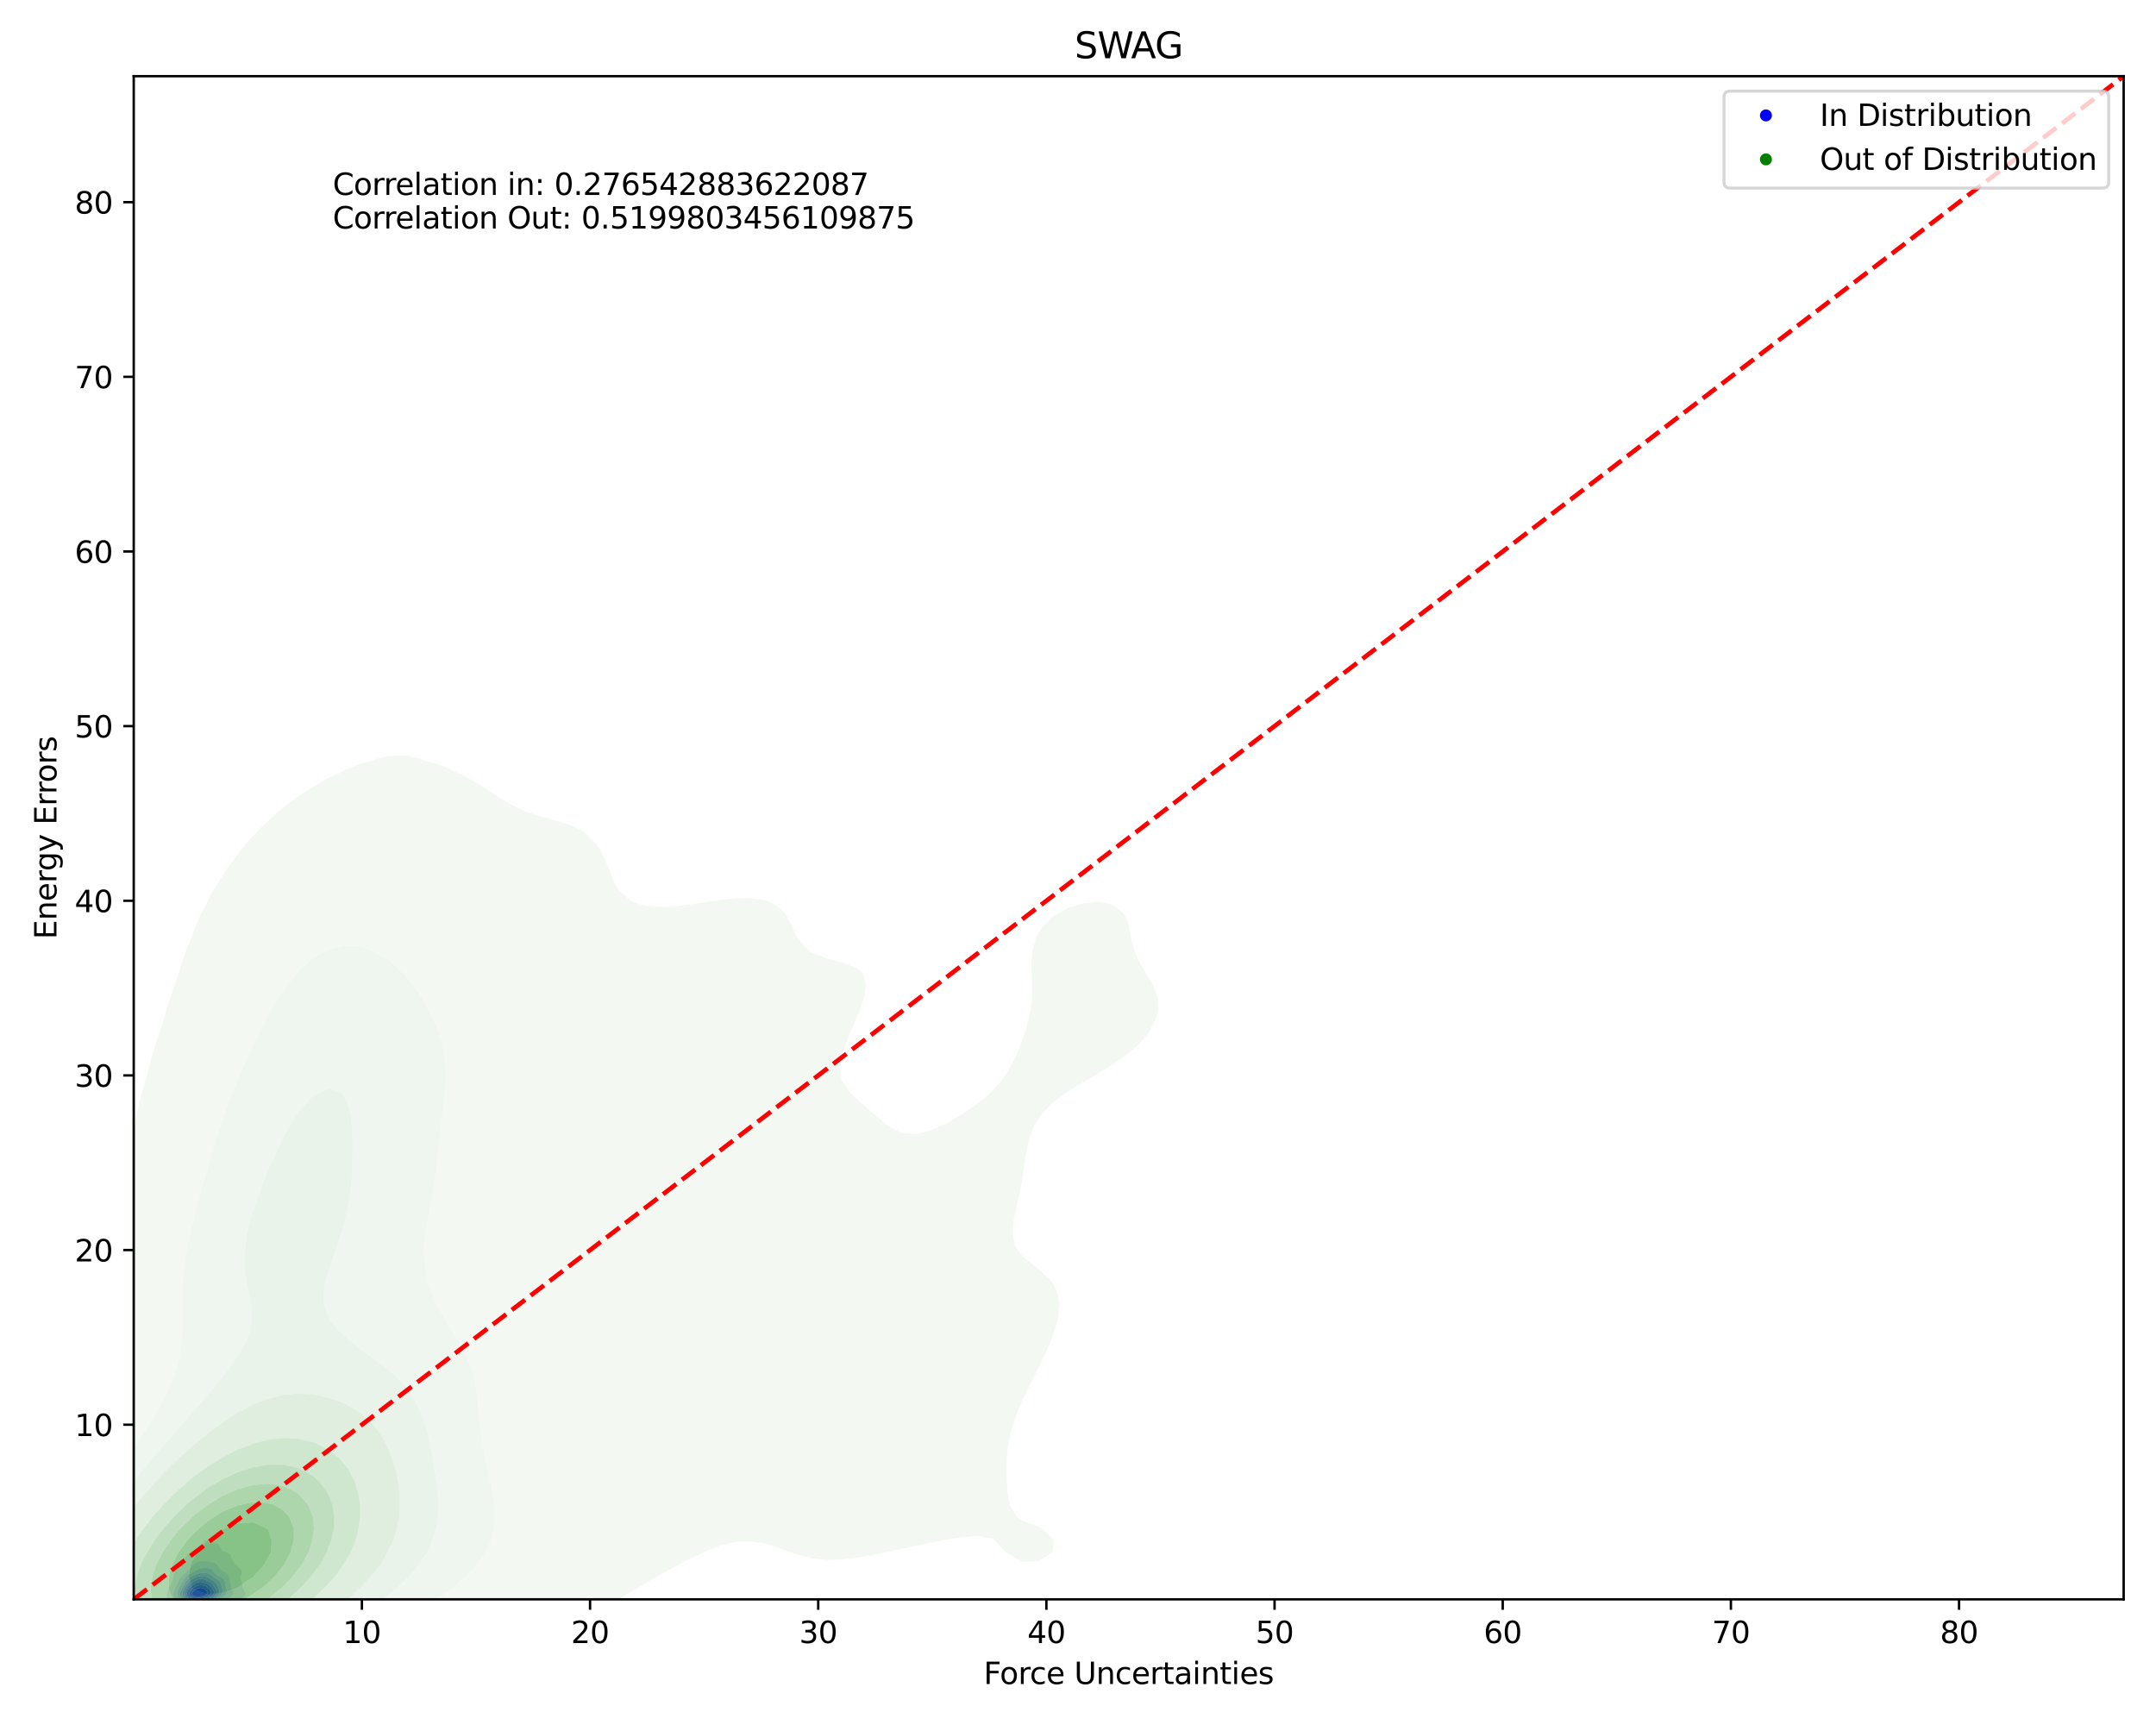 <?xml version="1.0" encoding="utf-8" standalone="no"?>
<!DOCTYPE svg PUBLIC "-//W3C//DTD SVG 1.1//EN"
  "http://www.w3.org/Graphics/SVG/1.1/DTD/svg11.dtd">
<svg xmlns:xlink="http://www.w3.org/1999/xlink" width="720pt" height="576pt" viewBox="0 0 720 576" xmlns="http://www.w3.org/2000/svg" version="1.1">
 <defs>
  <style type="text/css">*{stroke-linejoin: round; stroke-linecap: butt}</style>
 </defs>
 <g id="figure_1">
  <g id="patch_1">
   <path d="M 0 576 
L 720 576 
L 720 0 
L 0 0 
z
" style="fill: #ffffff"/>
  </g>
  <g id="axes_1">
   <g id="patch_2">
    <path d="M 44.66 534.04 
L 709.2 534.04 
L 709.2 25.44 
L 44.66 25.44 
z
" style="fill: #ffffff"/>
   </g>
   <g id="QuadContourSet_1">
    <path d="M 60.788 536.054 
L 61.252 536.143 
L 61.717 536.21 
L 62.181 536.258 
L 62.646 536.295 
L 63.11 536.322 
L 63.575 536.341 
L 64.039 536.354 
L 64.504 536.362 
L 64.968 536.365 
L 65.433 536.364 
L 65.897 536.36 
L 66.362 536.353 
L 66.826 536.345 
L 67.291 536.335 
L 67.755 536.323 
L 68.22 536.308 
L 68.684 536.289 
L 69.149 536.264 
L 69.613 536.23 
L 70.078 536.185 
L 70.542 536.127 
L 71.007 536.052 
L 71.114 536.032 
L 71.471 535.991 
L 71.936 535.927 
L 72.4 535.849 
L 72.864 535.757 
L 73.243 535.671 
L 73.329 535.657 
L 73.793 535.578 
L 74.258 535.486 
L 74.722 535.379 
L 75.005 535.309 
L 75.187 535.275 
L 75.651 535.188 
L 76.116 535.096 
L 76.58 535.001 
L 76.848 534.948 
L 77.045 534.916 
L 77.509 534.837 
L 77.974 534.743 
L 78.438 534.621 
L 78.552 534.586 
L 78.903 534.483 
L 79.367 534.31 
L 79.566 534.224 
L 79.832 534.102 
L 80.293 533.863 
L 80.296 533.861 
L 80.761 533.583 
L 80.902 533.501 
L 81.225 533.259 
L 81.404 533.14 
L 81.69 532.86 
L 81.788 532.778 
L 82.031 532.417 
L 82.082 532.055 
L 81.945 531.693 
L 81.69 531.371 
L 81.667 531.332 
L 81.427 530.97 
L 81.225 530.618 
L 81.222 530.609 
L 81.105 530.247 
L 81.016 529.885 
L 80.944 529.524 
L 80.878 529.162 
L 80.805 528.801 
L 80.761 528.627 
L 80.713 528.439 
L 80.598 528.077 
L 80.464 527.716 
L 80.341 527.354 
L 80.296 527.119 
L 80.275 526.993 
L 80.286 526.631 
L 80.296 526.583 
L 80.373 526.269 
L 80.505 525.908 
L 80.638 525.546 
L 80.728 525.185 
L 80.732 524.823 
L 80.623 524.462 
L 80.402 524.1 
L 80.296 523.967 
L 80.098 523.738 
L 79.832 523.449 
L 79.765 523.377 
L 79.43 523.015 
L 79.367 522.951 
L 79.085 522.654 
L 78.903 522.488 
L 78.702 522.292 
L 78.438 522.062 
L 78.308 521.93 
L 77.974 521.59 
L 77.956 521.569 
L 77.707 521.207 
L 77.509 520.849 
L 77.508 520.846 
L 77.377 520.484 
L 77.264 520.122 
L 77.143 519.761 
L 77.045 519.526 
L 76.989 519.399 
L 76.763 519.038 
L 76.58 518.84 
L 76.38 518.676 
L 76.116 518.509 
L 75.662 518.315 
L 75.651 518.31 
L 75.187 518.147 
L 74.722 517.984 
L 74.647 517.953 
L 74.258 517.703 
L 74.124 517.591 
L 73.872 517.23 
L 73.793 517.06 
L 73.703 516.868 
L 73.537 516.507 
L 73.332 516.145 
L 73.329 516.14 
L 73.027 515.783 
L 72.864 515.635 
L 72.446 515.422 
L 72.4 515.403 
L 71.936 515.339 
L 71.471 515.352 
L 71.007 515.389 
L 70.542 515.409 
L 70.078 515.36 
L 69.613 515.132 
L 69.527 515.06 
L 69.335 514.699 
L 69.149 514.392 
L 69.043 514.337 
L 68.684 514.258 
L 68.456 514.337 
L 68.22 514.462 
L 68.025 514.699 
L 67.81 515.06 
L 67.755 515.146 
L 67.634 515.422 
L 67.358 515.783 
L 67.291 515.834 
L 66.959 516.145 
L 66.826 516.227 
L 66.445 516.507 
L 66.362 516.553 
L 65.897 516.858 
L 65.884 516.868 
L 65.433 517.156 
L 65.329 517.23 
L 64.968 517.468 
L 64.798 517.591 
L 64.504 517.796 
L 64.29 517.953 
L 64.039 518.134 
L 63.794 518.315 
L 63.575 518.477 
L 63.306 518.676 
L 63.11 518.827 
L 62.839 519.038 
L 62.646 519.202 
L 62.419 519.399 
L 62.181 519.636 
L 62.059 519.761 
L 61.75 520.122 
L 61.717 520.164 
L 61.456 520.484 
L 61.252 520.75 
L 61.177 520.846 
L 60.886 521.207 
L 60.788 521.329 
L 60.584 521.569 
L 60.323 521.894 
L 60.292 521.93 
L 59.992 522.292 
L 59.859 522.475 
L 59.709 522.654 
L 59.442 523.015 
L 59.394 523.088 
L 59.173 523.377 
L 58.93 523.738 
L 58.93 523.738 
L 58.702 524.1 
L 58.522 524.462 
L 58.465 524.605 
L 58.382 524.823 
L 58.269 525.185 
L 58.174 525.546 
L 58.087 525.908 
L 58.004 526.269 
L 58.001 526.283 
L 57.903 526.631 
L 57.802 526.993 
L 57.701 527.354 
L 57.597 527.716 
L 57.537 527.913 
L 57.473 528.077 
L 57.321 528.439 
L 57.166 528.801 
L 57.072 529.011 
L 56.987 529.162 
L 56.785 529.524 
L 56.608 529.883 
L 56.606 529.885 
L 56.392 530.247 
L 56.22 530.609 
L 56.143 530.801 
L 56.06 530.97 
L 55.917 531.332 
L 55.811 531.693 
L 55.737 532.055 
L 55.694 532.417 
L 55.685 532.778 
L 55.721 533.14 
L 55.823 533.501 
L 56.025 533.863 
L 56.143 533.998 
L 56.326 534.224 
L 56.608 534.465 
L 56.754 534.586 
L 57.072 534.799 
L 57.327 534.948 
L 57.537 535.06 
L 58.001 535.268 
L 58.106 535.309 
L 58.465 535.458 
L 58.93 535.609 
L 59.156 535.671 
L 59.394 535.749 
L 59.859 535.877 
L 60.323 535.974 
L 60.69 536.032 
z
M 61.966 535.309 
L 61.717 535.271 
L 61.252 535.179 
L 60.788 535.055 
L 60.471 534.948 
L 60.323 534.899 
L 59.859 534.719 
L 59.576 534.586 
L 59.394 534.493 
L 58.941 534.224 
L 58.93 534.216 
L 58.477 533.863 
L 58.465 533.85 
L 58.153 533.501 
L 58.001 533.21 
L 57.962 533.14 
L 57.855 532.778 
L 57.826 532.417 
L 57.857 532.055 
L 57.935 531.693 
L 58.001 531.489 
L 58.045 531.332 
L 58.174 530.97 
L 58.331 530.609 
L 58.465 530.343 
L 58.509 530.247 
L 58.685 529.885 
L 58.88 529.524 
L 58.93 529.432 
L 59.062 529.162 
L 59.24 528.801 
L 59.394 528.491 
L 59.418 528.439 
L 59.573 528.077 
L 59.738 527.716 
L 59.859 527.477 
L 59.916 527.354 
L 60.107 526.993 
L 60.323 526.666 
L 60.346 526.631 
L 60.614 526.269 
L 60.788 526.075 
L 60.94 525.908 
L 61.252 525.603 
L 61.313 525.546 
L 61.717 525.188 
L 61.721 525.185 
L 62.143 524.823 
L 62.181 524.787 
L 62.561 524.462 
L 62.646 524.375 
L 62.949 524.1 
L 63.11 523.924 
L 63.299 523.738 
L 63.575 523.43 
L 63.626 523.377 
L 63.954 523.015 
L 64.039 522.926 
L 64.314 522.654 
L 64.504 522.482 
L 64.729 522.292 
L 64.968 522.102 
L 65.216 521.93 
L 65.433 521.783 
L 65.841 521.569 
L 65.897 521.539 
L 66.362 521.351 
L 66.826 521.24 
L 67.077 521.207 
L 67.291 521.177 
L 67.755 521.157 
L 68.22 521.176 
L 68.51 521.207 
L 68.684 521.224 
L 69.149 521.29 
L 69.613 521.369 
L 70.078 521.451 
L 70.542 521.536 
L 70.702 521.569 
L 71.007 521.628 
L 71.471 521.754 
L 71.871 521.93 
L 71.936 521.964 
L 72.34 522.292 
L 72.4 522.357 
L 72.62 522.654 
L 72.833 523.015 
L 72.864 523.071 
L 73.061 523.377 
L 73.317 523.738 
L 73.329 523.753 
L 73.712 524.1 
L 73.793 524.164 
L 74.258 524.462 
L 74.258 524.462 
L 74.722 524.727 
L 74.866 524.823 
L 75.187 525.025 
L 75.395 525.185 
L 75.651 525.38 
L 75.83 525.546 
L 76.116 525.855 
L 76.158 525.908 
L 76.389 526.269 
L 76.541 526.631 
L 76.58 526.767 
L 76.646 526.993 
L 76.722 527.354 
L 76.78 527.716 
L 76.829 528.077 
L 76.878 528.439 
L 76.933 528.801 
L 77 529.162 
L 77.045 529.363 
L 77.089 529.524 
L 77.208 529.885 
L 77.343 530.247 
L 77.488 530.609 
L 77.509 530.661 
L 77.656 530.97 
L 77.796 531.332 
L 77.881 531.693 
L 77.89 532.055 
L 77.798 532.417 
L 77.564 532.778 
L 77.509 532.828 
L 77.147 533.14 
L 77.045 533.201 
L 76.58 533.455 
L 76.492 533.501 
L 76.116 533.662 
L 75.651 533.842 
L 75.598 533.863 
L 75.187 534.011 
L 74.722 534.166 
L 74.546 534.224 
L 74.258 534.319 
L 73.793 534.465 
L 73.368 534.586 
L 73.329 534.598 
L 72.864 534.739 
L 72.4 534.861 
L 72.019 534.948 
L 71.936 534.97 
L 71.471 535.084 
L 71.007 535.177 
L 70.542 535.25 
L 70.078 535.307 
L 70.053 535.309 
L 69.613 535.368 
L 69.149 535.415 
L 68.684 535.452 
L 68.22 535.48 
L 67.755 535.503 
L 67.291 535.523 
L 66.826 535.538 
L 66.362 535.551 
L 65.897 535.559 
L 65.433 535.563 
L 64.968 535.561 
L 64.504 535.551 
L 64.039 535.533 
L 63.575 535.506 
L 63.11 535.469 
L 62.646 535.418 
L 62.181 535.349 
z
" clip-path="url(#pdab251e9c1)" style="fill: #e7e7f3"/>
    <path d="M 62.181 535.349 
L 62.646 535.418 
L 63.11 535.469 
L 63.575 535.506 
L 64.039 535.533 
L 64.504 535.551 
L 64.968 535.561 
L 65.433 535.563 
L 65.897 535.559 
L 66.362 535.551 
L 66.826 535.538 
L 67.291 535.523 
L 67.755 535.503 
L 68.22 535.48 
L 68.684 535.452 
L 69.149 535.415 
L 69.613 535.368 
L 70.053 535.309 
L 70.078 535.307 
L 70.542 535.25 
L 71.007 535.177 
L 71.471 535.084 
L 71.936 534.97 
L 72.019 534.948 
L 72.4 534.861 
L 72.864 534.739 
L 73.329 534.598 
L 73.368 534.586 
L 73.793 534.465 
L 74.258 534.319 
L 74.546 534.224 
L 74.722 534.166 
L 75.187 534.011 
L 75.598 533.863 
L 75.651 533.842 
L 76.116 533.662 
L 76.492 533.501 
L 76.58 533.455 
L 77.045 533.201 
L 77.147 533.14 
L 77.509 532.828 
L 77.564 532.778 
L 77.798 532.417 
L 77.89 532.055 
L 77.881 531.693 
L 77.796 531.332 
L 77.656 530.97 
L 77.509 530.661 
L 77.488 530.609 
L 77.343 530.247 
L 77.208 529.885 
L 77.089 529.524 
L 77.045 529.363 
L 77 529.162 
L 76.933 528.801 
L 76.878 528.439 
L 76.829 528.077 
L 76.78 527.716 
L 76.722 527.354 
L 76.646 526.993 
L 76.58 526.767 
L 76.541 526.631 
L 76.389 526.269 
L 76.158 525.908 
L 76.116 525.855 
L 75.83 525.546 
L 75.651 525.38 
L 75.395 525.185 
L 75.187 525.025 
L 74.866 524.823 
L 74.722 524.727 
L 74.258 524.462 
L 74.258 524.462 
L 73.793 524.164 
L 73.712 524.1 
L 73.329 523.753 
L 73.317 523.738 
L 73.061 523.377 
L 72.864 523.071 
L 72.833 523.015 
L 72.62 522.654 
L 72.4 522.357 
L 72.34 522.292 
L 71.936 521.964 
L 71.871 521.93 
L 71.471 521.754 
L 71.007 521.628 
L 70.702 521.569 
L 70.542 521.536 
L 70.078 521.451 
L 69.613 521.369 
L 69.149 521.29 
L 68.684 521.224 
L 68.51 521.207 
L 68.22 521.176 
L 67.755 521.157 
L 67.291 521.177 
L 67.077 521.207 
L 66.826 521.24 
L 66.362 521.351 
L 65.897 521.539 
L 65.841 521.569 
L 65.433 521.783 
L 65.216 521.93 
L 64.968 522.102 
L 64.729 522.292 
L 64.504 522.482 
L 64.314 522.654 
L 64.039 522.926 
L 63.954 523.015 
L 63.626 523.377 
L 63.575 523.43 
L 63.299 523.738 
L 63.11 523.924 
L 62.949 524.1 
L 62.646 524.375 
L 62.561 524.462 
L 62.181 524.787 
L 62.143 524.823 
L 61.721 525.185 
L 61.717 525.188 
L 61.313 525.546 
L 61.252 525.603 
L 60.94 525.908 
L 60.788 526.075 
L 60.614 526.269 
L 60.346 526.631 
L 60.323 526.666 
L 60.107 526.993 
L 59.916 527.354 
L 59.859 527.477 
L 59.738 527.716 
L 59.573 528.077 
L 59.418 528.439 
L 59.394 528.491 
L 59.24 528.801 
L 59.062 529.162 
L 58.93 529.432 
L 58.88 529.524 
L 58.685 529.885 
L 58.509 530.247 
L 58.465 530.343 
L 58.331 530.609 
L 58.174 530.97 
L 58.045 531.332 
L 58.001 531.489 
L 57.935 531.693 
L 57.857 532.055 
L 57.826 532.417 
L 57.855 532.778 
L 57.962 533.14 
L 58.001 533.21 
L 58.153 533.501 
L 58.465 533.85 
L 58.477 533.863 
L 58.93 534.216 
L 58.941 534.224 
L 59.394 534.493 
L 59.576 534.586 
L 59.859 534.719 
L 60.323 534.899 
L 60.471 534.948 
L 60.788 535.055 
L 61.252 535.179 
L 61.717 535.271 
L 61.966 535.309 
z
M 63.432 534.948 
L 63.11 534.914 
L 62.646 534.851 
L 62.181 534.765 
L 61.717 534.649 
L 61.515 534.586 
L 61.252 534.5 
L 60.788 534.309 
L 60.615 534.224 
L 60.323 534.054 
L 60.033 533.863 
L 59.859 533.71 
L 59.631 533.501 
L 59.394 533.169 
L 59.374 533.14 
L 59.219 532.778 
L 59.165 532.417 
L 59.185 532.055 
L 59.263 531.693 
L 59.385 531.332 
L 59.394 531.31 
L 59.522 530.97 
L 59.682 530.609 
L 59.859 530.258 
L 59.864 530.247 
L 60.037 529.885 
L 60.226 529.524 
L 60.323 529.342 
L 60.413 529.162 
L 60.597 528.801 
L 60.788 528.439 
L 60.788 528.439 
L 60.971 528.077 
L 61.171 527.716 
L 61.252 527.581 
L 61.392 527.354 
L 61.653 526.993 
L 61.717 526.915 
L 61.97 526.631 
L 62.181 526.427 
L 62.363 526.269 
L 62.646 526.049 
L 62.851 525.908 
L 63.11 525.737 
L 63.438 525.546 
L 63.575 525.465 
L 64.039 525.212 
L 64.093 525.185 
L 64.504 524.953 
L 64.749 524.823 
L 64.968 524.69 
L 65.376 524.462 
L 65.433 524.424 
L 65.897 524.162 
L 66.036 524.1 
L 66.362 523.933 
L 66.826 523.767 
L 66.959 523.738 
L 67.291 523.66 
L 67.755 523.604 
L 68.22 523.582 
L 68.684 523.58 
L 69.149 523.6 
L 69.613 523.658 
L 69.921 523.738 
L 70.078 523.783 
L 70.542 524.024 
L 70.637 524.1 
L 71.007 524.438 
L 71.027 524.462 
L 71.346 524.823 
L 71.471 524.953 
L 71.687 525.185 
L 71.936 525.418 
L 72.08 525.546 
L 72.4 525.8 
L 72.552 525.908 
L 72.864 526.113 
L 73.136 526.269 
L 73.329 526.376 
L 73.793 526.621 
L 73.811 526.631 
L 74.258 526.901 
L 74.378 526.993 
L 74.722 527.332 
L 74.74 527.354 
L 74.95 527.716 
L 75.079 528.077 
L 75.158 528.439 
L 75.187 528.633 
L 75.212 528.801 
L 75.264 529.162 
L 75.327 529.524 
L 75.408 529.885 
L 75.5 530.247 
L 75.59 530.609 
L 75.651 530.919 
L 75.663 530.97 
L 75.708 531.332 
L 75.7 531.693 
L 75.651 531.896 
L 75.615 532.055 
L 75.427 532.417 
L 75.187 532.673 
L 75.092 532.778 
L 74.722 533.054 
L 74.61 533.14 
L 74.258 533.345 
L 73.989 533.501 
L 73.793 533.595 
L 73.329 533.815 
L 73.226 533.863 
L 72.864 534.014 
L 72.4 534.187 
L 72.293 534.224 
L 71.936 534.347 
L 71.471 534.482 
L 71.028 534.586 
L 71.007 534.591 
L 70.542 534.695 
L 70.078 534.775 
L 69.613 534.836 
L 69.149 534.884 
L 68.684 534.921 
L 68.279 534.948 
L 68.22 534.952 
L 67.755 534.985 
L 67.291 535.012 
L 66.826 535.034 
L 66.362 535.051 
L 65.897 535.061 
L 65.433 535.064 
L 64.968 535.057 
L 64.504 535.038 
L 64.039 535.008 
L 63.575 534.965 
z
" clip-path="url(#pdab251e9c1)" style="fill: #d0d0f4"/>
    <path d="M 63.575 534.965 
L 64.039 535.008 
L 64.504 535.038 
L 64.968 535.057 
L 65.433 535.064 
L 65.897 535.061 
L 66.362 535.051 
L 66.826 535.034 
L 67.291 535.012 
L 67.755 534.985 
L 68.22 534.952 
L 68.279 534.948 
L 68.684 534.921 
L 69.149 534.884 
L 69.613 534.836 
L 70.078 534.775 
L 70.542 534.695 
L 71.007 534.591 
L 71.028 534.586 
L 71.471 534.482 
L 71.936 534.347 
L 72.293 534.224 
L 72.4 534.187 
L 72.864 534.014 
L 73.226 533.863 
L 73.329 533.815 
L 73.793 533.595 
L 73.989 533.501 
L 74.258 533.345 
L 74.61 533.14 
L 74.722 533.054 
L 75.092 532.778 
L 75.187 532.673 
L 75.427 532.417 
L 75.615 532.055 
L 75.651 531.896 
L 75.7 531.693 
L 75.708 531.332 
L 75.663 530.97 
L 75.651 530.919 
L 75.59 530.609 
L 75.5 530.247 
L 75.408 529.885 
L 75.327 529.524 
L 75.264 529.162 
L 75.212 528.801 
L 75.187 528.633 
L 75.158 528.439 
L 75.079 528.077 
L 74.95 527.716 
L 74.74 527.354 
L 74.722 527.332 
L 74.378 526.993 
L 74.258 526.901 
L 73.811 526.631 
L 73.793 526.621 
L 73.329 526.376 
L 73.136 526.269 
L 72.864 526.113 
L 72.552 525.908 
L 72.4 525.8 
L 72.08 525.546 
L 71.936 525.418 
L 71.687 525.185 
L 71.471 524.953 
L 71.346 524.823 
L 71.027 524.462 
L 71.007 524.438 
L 70.637 524.1 
L 70.542 524.024 
L 70.078 523.783 
L 69.921 523.738 
L 69.613 523.658 
L 69.149 523.6 
L 68.684 523.58 
L 68.22 523.582 
L 67.755 523.604 
L 67.291 523.66 
L 66.959 523.738 
L 66.826 523.767 
L 66.362 523.933 
L 66.036 524.1 
L 65.897 524.162 
L 65.433 524.424 
L 65.376 524.462 
L 64.968 524.69 
L 64.749 524.823 
L 64.504 524.953 
L 64.093 525.185 
L 64.039 525.212 
L 63.575 525.465 
L 63.438 525.546 
L 63.11 525.737 
L 62.851 525.908 
L 62.646 526.049 
L 62.363 526.269 
L 62.181 526.427 
L 61.97 526.631 
L 61.717 526.915 
L 61.653 526.993 
L 61.392 527.354 
L 61.252 527.581 
L 61.171 527.716 
L 60.971 528.077 
L 60.788 528.439 
L 60.788 528.439 
L 60.597 528.801 
L 60.413 529.162 
L 60.323 529.342 
L 60.226 529.524 
L 60.037 529.885 
L 59.864 530.247 
L 59.859 530.258 
L 59.682 530.609 
L 59.522 530.97 
L 59.394 531.31 
L 59.385 531.332 
L 59.263 531.693 
L 59.185 532.055 
L 59.165 532.417 
L 59.219 532.778 
L 59.374 533.14 
L 59.394 533.169 
L 59.631 533.501 
L 59.859 533.71 
L 60.033 533.863 
L 60.323 534.054 
L 60.615 534.224 
L 60.788 534.309 
L 61.252 534.5 
L 61.515 534.586 
L 61.717 534.649 
L 62.181 534.765 
L 62.646 534.851 
L 63.11 534.914 
L 63.432 534.948 
z
M 63.69 534.586 
L 63.575 534.573 
L 63.11 534.507 
L 62.646 534.418 
L 62.181 534.297 
L 61.962 534.224 
L 61.717 534.133 
L 61.252 533.91 
L 61.169 533.863 
L 60.788 533.582 
L 60.688 533.501 
L 60.385 533.14 
L 60.323 533.011 
L 60.207 532.778 
L 60.131 532.417 
L 60.138 532.055 
L 60.207 531.693 
L 60.323 531.332 
L 60.323 531.332 
L 60.46 530.97 
L 60.62 530.609 
L 60.788 530.276 
L 60.802 530.247 
L 60.987 529.885 
L 61.189 529.524 
L 61.252 529.414 
L 61.398 529.162 
L 61.615 528.801 
L 61.717 528.634 
L 61.842 528.439 
L 62.084 528.077 
L 62.181 527.939 
L 62.353 527.716 
L 62.646 527.375 
L 62.665 527.354 
L 63.052 526.993 
L 63.11 526.944 
L 63.541 526.631 
L 63.575 526.609 
L 64.039 526.335 
L 64.165 526.269 
L 64.504 526.097 
L 64.92 525.908 
L 64.968 525.885 
L 65.433 525.691 
L 65.846 525.546 
L 65.897 525.527 
L 66.362 525.387 
L 66.826 525.288 
L 67.291 525.226 
L 67.755 525.196 
L 68.22 525.196 
L 68.684 525.235 
L 69.149 525.327 
L 69.613 525.495 
L 69.713 525.546 
L 70.078 525.726 
L 70.364 525.908 
L 70.542 526.014 
L 70.909 526.269 
L 71.007 526.335 
L 71.411 526.631 
L 71.471 526.675 
L 71.909 526.993 
L 71.936 527.012 
L 72.4 527.333 
L 72.432 527.354 
L 72.864 527.66 
L 72.942 527.716 
L 73.329 528.066 
L 73.34 528.077 
L 73.597 528.439 
L 73.758 528.801 
L 73.793 528.91 
L 73.868 529.162 
L 73.965 529.524 
L 74.067 529.885 
L 74.173 530.247 
L 74.258 530.564 
L 74.27 530.609 
L 74.342 530.97 
L 74.366 531.332 
L 74.324 531.693 
L 74.258 531.886 
L 74.206 532.055 
L 74 532.417 
L 73.793 532.645 
L 73.681 532.778 
L 73.329 533.066 
L 73.241 533.14 
L 72.864 533.378 
L 72.66 533.501 
L 72.4 533.631 
L 71.936 533.84 
L 71.878 533.863 
L 71.471 534.014 
L 71.007 534.155 
L 70.727 534.224 
L 70.542 534.271 
L 70.078 534.365 
L 69.613 534.439 
L 69.149 534.496 
L 68.684 534.543 
L 68.22 534.582 
L 68.159 534.586 
L 67.755 534.619 
L 67.291 534.651 
L 66.826 534.676 
L 66.362 534.695 
L 65.897 534.705 
L 65.433 534.704 
L 64.968 534.692 
L 64.504 534.667 
L 64.039 534.627 
z
" clip-path="url(#pdab251e9c1)" style="fill: #b7b7f6"/>
    <path d="M 64.039 534.627 
L 64.504 534.667 
L 64.968 534.692 
L 65.433 534.704 
L 65.897 534.705 
L 66.362 534.695 
L 66.826 534.676 
L 67.291 534.651 
L 67.755 534.619 
L 68.159 534.586 
L 68.22 534.582 
L 68.684 534.543 
L 69.149 534.496 
L 69.613 534.439 
L 70.078 534.365 
L 70.542 534.271 
L 70.727 534.224 
L 71.007 534.155 
L 71.471 534.014 
L 71.878 533.863 
L 71.936 533.84 
L 72.4 533.631 
L 72.66 533.501 
L 72.864 533.378 
L 73.241 533.14 
L 73.329 533.066 
L 73.681 532.778 
L 73.793 532.645 
L 74 532.417 
L 74.206 532.055 
L 74.258 531.886 
L 74.324 531.693 
L 74.366 531.332 
L 74.342 530.97 
L 74.27 530.609 
L 74.258 530.564 
L 74.173 530.247 
L 74.067 529.885 
L 73.965 529.524 
L 73.868 529.162 
L 73.793 528.91 
L 73.758 528.801 
L 73.597 528.439 
L 73.34 528.077 
L 73.329 528.066 
L 72.942 527.716 
L 72.864 527.66 
L 72.432 527.354 
L 72.4 527.333 
L 71.936 527.012 
L 71.909 526.993 
L 71.471 526.675 
L 71.411 526.631 
L 71.007 526.335 
L 70.909 526.269 
L 70.542 526.014 
L 70.364 525.908 
L 70.078 525.726 
L 69.713 525.546 
L 69.613 525.495 
L 69.149 525.327 
L 68.684 525.235 
L 68.22 525.196 
L 67.755 525.196 
L 67.291 525.226 
L 66.826 525.288 
L 66.362 525.387 
L 65.897 525.527 
L 65.846 525.546 
L 65.433 525.691 
L 64.968 525.885 
L 64.92 525.908 
L 64.504 526.097 
L 64.165 526.269 
L 64.039 526.335 
L 63.575 526.609 
L 63.541 526.631 
L 63.11 526.944 
L 63.052 526.993 
L 62.665 527.354 
L 62.646 527.375 
L 62.353 527.716 
L 62.181 527.939 
L 62.084 528.077 
L 61.842 528.439 
L 61.717 528.634 
L 61.615 528.801 
L 61.398 529.162 
L 61.252 529.414 
L 61.189 529.524 
L 60.987 529.885 
L 60.802 530.247 
L 60.788 530.276 
L 60.62 530.609 
L 60.46 530.97 
L 60.323 531.332 
L 60.323 531.332 
L 60.207 531.693 
L 60.138 532.055 
L 60.131 532.417 
L 60.207 532.778 
L 60.323 533.011 
L 60.385 533.14 
L 60.688 533.501 
L 60.788 533.582 
L 61.169 533.863 
L 61.252 533.91 
L 61.717 534.133 
L 61.962 534.224 
L 62.181 534.297 
L 62.646 534.418 
L 63.11 534.507 
L 63.575 534.573 
L 63.69 534.586 
z
M 63.671 534.224 
L 63.575 534.209 
L 63.11 534.116 
L 62.646 533.991 
L 62.287 533.863 
L 62.181 533.816 
L 61.717 533.556 
L 61.635 533.501 
L 61.267 533.14 
L 61.252 533.115 
L 61.058 532.778 
L 60.967 532.417 
L 60.963 532.055 
L 61.023 531.693 
L 61.131 531.332 
L 61.252 531.025 
L 61.273 530.97 
L 61.439 530.609 
L 61.63 530.247 
L 61.717 530.098 
L 61.845 529.885 
L 62.081 529.524 
L 62.181 529.378 
L 62.342 529.162 
L 62.623 528.801 
L 62.646 528.771 
L 62.935 528.439 
L 63.11 528.245 
L 63.282 528.077 
L 63.575 527.807 
L 63.687 527.716 
L 64.039 527.448 
L 64.18 527.354 
L 64.504 527.153 
L 64.797 526.993 
L 64.968 526.904 
L 65.433 526.694 
L 65.599 526.631 
L 65.897 526.52 
L 66.362 526.387 
L 66.826 526.299 
L 67.166 526.269 
L 67.291 526.258 
L 67.755 526.268 
L 67.763 526.269 
L 68.22 526.332 
L 68.684 526.45 
L 69.149 526.621 
L 69.17 526.631 
L 69.613 526.836 
L 69.901 526.993 
L 70.078 527.09 
L 70.5 527.354 
L 70.542 527.381 
L 71.007 527.702 
L 71.026 527.716 
L 71.471 528.06 
L 71.492 528.077 
L 71.88 528.439 
L 71.936 528.504 
L 72.178 528.801 
L 72.4 529.162 
L 72.4 529.162 
L 72.59 529.524 
L 72.765 529.885 
L 72.864 530.094 
L 72.935 530.247 
L 73.091 530.609 
L 73.208 530.97 
L 73.268 531.332 
L 73.257 531.693 
L 73.163 532.055 
L 72.97 532.417 
L 72.864 532.539 
L 72.664 532.778 
L 72.4 532.994 
L 72.215 533.14 
L 71.936 533.306 
L 71.569 533.501 
L 71.471 533.544 
L 71.007 533.724 
L 70.563 533.863 
L 70.542 533.869 
L 70.078 533.98 
L 69.613 534.068 
L 69.149 534.139 
L 68.684 534.197 
L 68.432 534.224 
L 68.22 534.248 
L 67.755 534.292 
L 67.291 534.329 
L 66.826 534.358 
L 66.362 534.378 
L 65.897 534.387 
L 65.433 534.383 
L 64.968 534.365 
L 64.504 534.331 
L 64.039 534.279 
z
" clip-path="url(#pdab251e9c1)" style="fill: #9d9df7"/>
    <path d="M 64.039 534.279 
L 64.504 534.331 
L 64.968 534.365 
L 65.433 534.383 
L 65.897 534.387 
L 66.362 534.378 
L 66.826 534.358 
L 67.291 534.329 
L 67.755 534.292 
L 68.22 534.248 
L 68.432 534.224 
L 68.684 534.197 
L 69.149 534.139 
L 69.613 534.068 
L 70.078 533.98 
L 70.542 533.869 
L 70.563 533.863 
L 71.007 533.724 
L 71.471 533.544 
L 71.569 533.501 
L 71.936 533.306 
L 72.215 533.14 
L 72.4 532.994 
L 72.664 532.778 
L 72.864 532.539 
L 72.97 532.417 
L 73.163 532.055 
L 73.257 531.693 
L 73.268 531.332 
L 73.208 530.97 
L 73.091 530.609 
L 72.935 530.247 
L 72.864 530.094 
L 72.765 529.885 
L 72.59 529.524 
L 72.4 529.162 
L 72.4 529.162 
L 72.178 528.801 
L 71.936 528.504 
L 71.88 528.439 
L 71.492 528.077 
L 71.471 528.06 
L 71.026 527.716 
L 71.007 527.702 
L 70.542 527.381 
L 70.5 527.354 
L 70.078 527.09 
L 69.901 526.993 
L 69.613 526.836 
L 69.17 526.631 
L 69.149 526.621 
L 68.684 526.45 
L 68.22 526.332 
L 67.763 526.269 
L 67.755 526.268 
L 67.291 526.258 
L 67.166 526.269 
L 66.826 526.299 
L 66.362 526.387 
L 65.897 526.52 
L 65.599 526.631 
L 65.433 526.694 
L 64.968 526.904 
L 64.797 526.993 
L 64.504 527.153 
L 64.18 527.354 
L 64.039 527.448 
L 63.687 527.716 
L 63.575 527.807 
L 63.282 528.077 
L 63.11 528.245 
L 62.935 528.439 
L 62.646 528.771 
L 62.623 528.801 
L 62.342 529.162 
L 62.181 529.378 
L 62.081 529.524 
L 61.845 529.885 
L 61.717 530.098 
L 61.63 530.247 
L 61.439 530.609 
L 61.273 530.97 
L 61.252 531.025 
L 61.131 531.332 
L 61.023 531.693 
L 60.963 532.055 
L 60.967 532.417 
L 61.058 532.778 
L 61.252 533.115 
L 61.267 533.14 
L 61.635 533.501 
L 61.717 533.556 
L 62.181 533.816 
L 62.287 533.863 
L 62.646 533.991 
L 63.11 534.116 
L 63.575 534.209 
L 63.671 534.224 
z
M 63.639 533.863 
L 63.575 533.848 
L 63.11 533.712 
L 62.646 533.528 
L 62.59 533.501 
L 62.181 533.217 
L 62.089 533.14 
L 61.83 532.778 
L 61.717 532.417 
L 61.717 532.417 
L 61.703 532.055 
L 61.717 531.966 
L 61.76 531.693 
L 61.87 531.332 
L 62.021 530.97 
L 62.181 530.657 
L 62.208 530.609 
L 62.435 530.247 
L 62.646 529.95 
L 62.698 529.885 
L 63.007 529.524 
L 63.11 529.408 
L 63.363 529.162 
L 63.575 528.958 
L 63.763 528.801 
L 64.039 528.567 
L 64.212 528.439 
L 64.504 528.222 
L 64.723 528.077 
L 64.968 527.92 
L 65.329 527.716 
L 65.433 527.66 
L 65.897 527.452 
L 66.185 527.354 
L 66.362 527.298 
L 66.826 527.211 
L 67.291 527.195 
L 67.755 527.254 
L 68.117 527.354 
L 68.22 527.386 
L 68.684 527.577 
L 68.978 527.716 
L 69.149 527.796 
L 69.613 528.033 
L 69.692 528.077 
L 70.078 528.296 
L 70.292 528.439 
L 70.542 528.622 
L 70.747 528.801 
L 71.007 529.072 
L 71.083 529.162 
L 71.344 529.524 
L 71.471 529.715 
L 71.578 529.885 
L 71.805 530.247 
L 71.936 530.463 
L 72.019 530.609 
L 72.197 530.97 
L 72.311 531.332 
L 72.342 531.693 
L 72.276 532.055 
L 72.094 532.417 
L 71.936 532.597 
L 71.77 532.778 
L 71.471 532.996 
L 71.252 533.14 
L 71.007 533.26 
L 70.542 533.452 
L 70.4 533.501 
L 70.078 533.594 
L 69.613 533.703 
L 69.149 533.793 
L 68.721 533.863 
L 68.684 533.868 
L 68.22 533.931 
L 67.755 533.984 
L 67.291 534.027 
L 66.826 534.061 
L 66.362 534.082 
L 65.897 534.09 
L 65.433 534.081 
L 64.968 534.055 
L 64.504 534.009 
L 64.039 533.941 
z
" clip-path="url(#pdab251e9c1)" style="fill: #8181f8"/>
    <path d="M 64.039 533.941 
L 64.504 534.009 
L 64.968 534.055 
L 65.433 534.081 
L 65.897 534.09 
L 66.362 534.082 
L 66.826 534.061 
L 67.291 534.027 
L 67.755 533.984 
L 68.22 533.931 
L 68.684 533.868 
L 68.721 533.863 
L 69.149 533.793 
L 69.613 533.703 
L 70.078 533.594 
L 70.4 533.501 
L 70.542 533.452 
L 71.007 533.26 
L 71.252 533.14 
L 71.471 532.996 
L 71.77 532.778 
L 71.936 532.597 
L 72.094 532.417 
L 72.276 532.055 
L 72.342 531.693 
L 72.311 531.332 
L 72.197 530.97 
L 72.019 530.609 
L 71.936 530.463 
L 71.805 530.247 
L 71.578 529.885 
L 71.471 529.715 
L 71.344 529.524 
L 71.083 529.162 
L 71.007 529.072 
L 70.747 528.801 
L 70.542 528.622 
L 70.292 528.439 
L 70.078 528.296 
L 69.692 528.077 
L 69.613 528.033 
L 69.149 527.796 
L 68.978 527.716 
L 68.684 527.577 
L 68.22 527.386 
L 68.117 527.354 
L 67.755 527.254 
L 67.291 527.195 
L 66.826 527.211 
L 66.362 527.298 
L 66.185 527.354 
L 65.897 527.452 
L 65.433 527.66 
L 65.329 527.716 
L 64.968 527.92 
L 64.723 528.077 
L 64.504 528.222 
L 64.212 528.439 
L 64.039 528.567 
L 63.763 528.801 
L 63.575 528.958 
L 63.363 529.162 
L 63.11 529.408 
L 63.007 529.524 
L 62.698 529.885 
L 62.646 529.95 
L 62.435 530.247 
L 62.208 530.609 
L 62.181 530.657 
L 62.021 530.97 
L 61.87 531.332 
L 61.76 531.693 
L 61.717 531.966 
L 61.703 532.055 
L 61.717 532.417 
L 61.717 532.417 
L 61.83 532.778 
L 62.089 533.14 
L 62.181 533.217 
L 62.59 533.501 
L 62.646 533.528 
L 63.11 533.712 
L 63.575 533.848 
L 63.639 533.863 
z
M 63.67 533.501 
L 63.575 533.467 
L 63.11 533.254 
L 62.915 533.14 
L 62.646 532.878 
L 62.559 532.778 
L 62.409 532.417 
L 62.384 532.055 
L 62.444 531.693 
L 62.568 531.332 
L 62.646 531.166 
L 62.749 530.97 
L 62.982 530.609 
L 63.11 530.437 
L 63.277 530.247 
L 63.575 529.939 
L 63.636 529.885 
L 64.039 529.549 
L 64.075 529.524 
L 64.504 529.218 
L 64.594 529.162 
L 64.968 528.922 
L 65.186 528.801 
L 65.433 528.659 
L 65.897 528.439 
L 65.897 528.439 
L 66.362 528.284 
L 66.826 528.21 
L 67.291 528.227 
L 67.755 528.325 
L 68.106 528.439 
L 68.22 528.473 
L 68.684 528.643 
L 69.053 528.801 
L 69.149 528.841 
L 69.613 529.092 
L 69.716 529.162 
L 70.078 529.45 
L 70.153 529.524 
L 70.478 529.885 
L 70.542 529.962 
L 70.759 530.247 
L 71.007 530.582 
L 71.025 530.609 
L 71.254 530.97 
L 71.422 531.332 
L 71.471 531.567 
L 71.495 531.693 
L 71.471 531.89 
L 71.45 532.055 
L 71.258 532.417 
L 71.007 532.666 
L 70.88 532.778 
L 70.542 532.973 
L 70.2 533.14 
L 70.078 533.184 
L 69.613 533.328 
L 69.149 533.449 
L 68.918 533.501 
L 68.684 533.545 
L 68.22 533.623 
L 67.755 533.689 
L 67.291 533.743 
L 66.826 533.784 
L 66.362 533.808 
L 65.897 533.814 
L 65.433 533.799 
L 64.968 533.759 
L 64.504 533.694 
L 64.039 533.6 
z
" clip-path="url(#pdab251e9c1)" style="fill: #6767fa"/>
    <path d="M 64.039 533.6 
L 64.504 533.694 
L 64.968 533.759 
L 65.433 533.799 
L 65.897 533.814 
L 66.362 533.808 
L 66.826 533.784 
L 67.291 533.743 
L 67.755 533.689 
L 68.22 533.623 
L 68.684 533.545 
L 68.918 533.501 
L 69.149 533.449 
L 69.613 533.328 
L 70.078 533.184 
L 70.2 533.14 
L 70.542 532.973 
L 70.88 532.778 
L 71.007 532.666 
L 71.258 532.417 
L 71.45 532.055 
L 71.471 531.89 
L 71.495 531.693 
L 71.471 531.567 
L 71.422 531.332 
L 71.254 530.97 
L 71.025 530.609 
L 71.007 530.582 
L 70.759 530.247 
L 70.542 529.962 
L 70.478 529.885 
L 70.153 529.524 
L 70.078 529.45 
L 69.716 529.162 
L 69.613 529.092 
L 69.149 528.841 
L 69.053 528.801 
L 68.684 528.643 
L 68.22 528.473 
L 68.106 528.439 
L 67.755 528.325 
L 67.291 528.227 
L 66.826 528.21 
L 66.362 528.284 
L 65.897 528.439 
L 65.897 528.439 
L 65.433 528.659 
L 65.186 528.801 
L 64.968 528.922 
L 64.594 529.162 
L 64.504 529.218 
L 64.075 529.524 
L 64.039 529.549 
L 63.636 529.885 
L 63.575 529.939 
L 63.277 530.247 
L 63.11 530.437 
L 62.982 530.609 
L 62.749 530.97 
L 62.646 531.166 
L 62.568 531.332 
L 62.444 531.693 
L 62.384 532.055 
L 62.409 532.417 
L 62.559 532.778 
L 62.646 532.878 
L 62.915 533.14 
L 63.11 533.254 
L 63.575 533.467 
L 63.67 533.501 
z
M 65.865 533.501 
L 65.433 533.473 
L 64.968 533.408 
L 64.504 533.305 
L 64.039 533.16 
L 63.988 533.14 
L 63.575 532.882 
L 63.441 532.778 
L 63.217 532.417 
L 63.173 532.055 
L 63.252 531.693 
L 63.422 531.332 
L 63.575 531.099 
L 63.676 530.97 
L 64.023 530.609 
L 64.039 530.594 
L 64.49 530.247 
L 64.504 530.237 
L 64.968 529.952 
L 65.096 529.885 
L 65.433 529.711 
L 65.885 529.524 
L 65.897 529.519 
L 66.362 529.379 
L 66.826 529.311 
L 67.291 529.312 
L 67.755 529.375 
L 68.22 529.493 
L 68.304 529.524 
L 68.684 529.675 
L 69.054 529.885 
L 69.149 529.948 
L 69.504 530.247 
L 69.613 530.352 
L 69.849 530.609 
L 70.078 530.887 
L 70.141 530.97 
L 70.359 531.332 
L 70.475 531.693 
L 70.441 532.055 
L 70.211 532.417 
L 70.078 532.52 
L 69.701 532.778 
L 69.613 532.817 
L 69.149 532.996 
L 68.728 533.14 
L 68.684 533.151 
L 68.22 533.256 
L 67.755 533.346 
L 67.291 533.419 
L 66.826 533.472 
L 66.362 533.501 
L 66.362 533.501 
L 65.897 533.503 
z
" clip-path="url(#pdab251e9c1)" style="fill: #4b4bfb"/>
    <path d="M 65.897 533.503 
L 66.362 533.501 
L 66.362 533.501 
L 66.826 533.472 
L 67.291 533.419 
L 67.755 533.346 
L 68.22 533.256 
L 68.684 533.151 
L 68.728 533.14 
L 69.149 532.996 
L 69.613 532.817 
L 69.701 532.778 
L 70.078 532.52 
L 70.211 532.417 
L 70.441 532.055 
L 70.475 531.693 
L 70.359 531.332 
L 70.141 530.97 
L 70.078 530.887 
L 69.849 530.609 
L 69.613 530.352 
L 69.504 530.247 
L 69.149 529.948 
L 69.054 529.885 
L 68.684 529.675 
L 68.304 529.524 
L 68.22 529.493 
L 67.755 529.375 
L 67.291 529.312 
L 66.826 529.311 
L 66.362 529.379 
L 65.897 529.519 
L 65.885 529.524 
L 65.433 529.711 
L 65.096 529.885 
L 64.968 529.952 
L 64.504 530.237 
L 64.49 530.247 
L 64.039 530.594 
L 64.023 530.609 
L 63.676 530.97 
L 63.575 531.099 
L 63.422 531.332 
L 63.252 531.693 
L 63.173 532.055 
L 63.217 532.417 
L 63.441 532.778 
L 63.575 532.882 
L 63.988 533.14 
L 64.039 533.16 
L 64.504 533.305 
L 64.968 533.408 
L 65.433 533.473 
L 65.865 533.501 
z
M 64.572 532.778 
L 64.504 532.722 
L 64.209 532.417 
L 64.138 532.055 
L 64.261 531.693 
L 64.504 531.365 
L 64.533 531.332 
L 64.967 530.97 
L 64.968 530.97 
L 65.433 530.693 
L 65.61 530.609 
L 65.897 530.48 
L 66.362 530.332 
L 66.826 530.251 
L 67.291 530.247 
L 67.755 530.331 
L 68.22 530.518 
L 68.367 530.609 
L 68.684 530.851 
L 68.81 530.97 
L 69.095 531.332 
L 69.149 531.461 
L 69.239 531.693 
L 69.201 532.055 
L 69.149 532.122 
L 68.906 532.417 
L 68.684 532.544 
L 68.236 532.778 
L 68.22 532.784 
L 67.755 532.917 
L 67.291 533.024 
L 66.826 533.099 
L 66.362 533.135 
L 65.897 533.125 
L 65.433 533.061 
L 64.968 532.937 
z
" clip-path="url(#pdab251e9c1)" style="fill: #3030fd"/>
    <path d="M 64.968 532.937 
L 65.433 533.061 
L 65.897 533.125 
L 66.362 533.135 
L 66.826 533.099 
L 67.291 533.024 
L 67.755 532.917 
L 68.22 532.784 
L 68.236 532.778 
L 68.684 532.544 
L 68.906 532.417 
L 69.149 532.122 
L 69.201 532.055 
L 69.239 531.693 
L 69.149 531.461 
L 69.095 531.332 
L 68.81 530.97 
L 68.684 530.851 
L 68.367 530.609 
L 68.22 530.518 
L 67.755 530.331 
L 67.291 530.247 
L 66.826 530.251 
L 66.362 530.332 
L 65.897 530.48 
L 65.61 530.609 
L 65.433 530.693 
L 64.968 530.97 
L 64.967 530.97 
L 64.533 531.332 
L 64.504 531.365 
L 64.261 531.693 
L 64.138 532.055 
L 64.209 532.417 
L 64.504 532.722 
L 64.572 532.778 
z
" clip-path="url(#pdab251e9c1)" style="fill: #1111fe"/>
   </g>
   <g id="QuadContourSet_2">
    <path d="M 18.894 582.25 
L 23.935 583.919 
L 28.976 584.814 
L 34.018 585.243 
L 39.059 585.365 
L 44.1 585.255 
L 49.141 584.938 
L 54.183 584.399 
L 59.224 583.578 
L 64.265 582.371 
L 67.239 581.436 
L 69.307 581.047 
L 74.348 579.871 
L 79.389 578.195 
L 81.234 577.493 
L 84.431 576.697 
L 89.472 575.136 
L 93.559 573.55 
L 94.513 573.294 
L 99.554 571.928 
L 104.596 570.227 
L 106.431 569.608 
L 109.637 568.837 
L 114.678 567.522 
L 119.72 565.975 
L 120.726 565.665 
L 124.761 564.756 
L 129.802 563.428 
L 134.843 561.808 
L 135.108 561.722 
L 139.885 560.532 
L 144.926 559.036 
L 148.702 557.78 
L 149.967 557.437 
L 155.009 556.053 
L 160.05 554.436 
L 161.821 553.837 
L 165.091 552.901 
L 170.132 551.251 
L 173.651 549.894 
L 175.174 549.374 
L 180.215 547.44 
L 183.478 545.952 
L 185.256 545.197 
L 190.298 542.792 
L 191.808 542.009 
L 195.339 540.226 
L 199.239 538.066 
L 200.38 537.425 
L 205.421 534.55 
L 206.194 534.124 
L 210.463 531.655 
L 213.089 530.181 
L 215.504 528.708 
L 219.85 526.238 
L 220.545 525.793 
L 225.587 522.993 
L 227.054 522.295 
L 230.628 520.327 
L 234.946 518.353 
L 235.669 517.953 
L 240.71 516.023 
L 245.752 514.869 
L 250.793 514.66 
L 255.834 515.459 
L 260.876 517.09 
L 264.179 518.353 
L 265.917 518.983 
L 270.958 520.332 
L 276 520.881 
L 281.041 520.735 
L 286.082 520.137 
L 291.123 519.283 
L 295.821 518.353 
L 296.165 518.28 
L 301.206 517.184 
L 306.247 516.1 
L 311.289 515.039 
L 314.723 514.41 
L 316.33 514.053 
L 321.371 513.261 
L 326.412 512.861 
L 331.454 513.789 
L 332.356 514.41 
L 336.004 518.353 
L 336.495 518.758 
L 341.536 521.515 
L 346.578 521.355 
L 351.475 518.353 
L 351.619 517.556 
L 351.941 514.41 
L 351.619 513.865 
L 347.987 510.467 
L 346.578 509.701 
L 341.536 507.822 
L 339.58 506.525 
L 337.221 502.582 
L 336.495 498.639 
L 336.495 498.639 
L 336.243 494.697 
L 336.156 490.754 
L 336.255 486.811 
L 336.495 484.348 
L 336.634 482.869 
L 337.386 478.926 
L 338.504 474.983 
L 339.952 471.04 
L 341.536 467.432 
L 341.677 467.098 
L 343.608 463.155 
L 345.557 459.212 
L 346.578 457.182 
L 347.529 455.27 
L 349.38 451.327 
L 351.052 447.384 
L 351.619 445.779 
L 352.473 443.442 
L 353.438 439.499 
L 353.766 435.556 
L 353.138 431.613 
L 351.619 428.48 
L 351.041 427.671 
L 346.811 423.728 
L 346.578 423.522 
L 341.68 419.785 
L 341.536 419.611 
L 338.902 415.843 
L 338.153 411.9 
L 338.46 407.957 
L 339.23 404.015 
L 340.116 400.072 
L 340.927 396.129 
L 341.536 392.56 
L 341.601 392.187 
L 342.168 388.244 
L 342.782 384.301 
L 343.656 380.358 
L 345.096 376.416 
L 346.578 373.991 
L 347.484 372.473 
L 351.148 368.53 
L 351.619 368.182 
L 356.43 364.588 
L 356.66 364.457 
L 361.701 361.39 
L 362.907 360.645 
L 366.743 358.451 
L 369.613 356.702 
L 371.784 355.341 
L 375.516 352.76 
L 376.825 351.719 
L 380.143 348.817 
L 381.867 346.869 
L 383.536 344.874 
L 385.754 340.932 
L 386.831 336.989 
L 386.621 333.046 
L 385.123 329.103 
L 382.81 325.161 
L 381.867 323.504 
L 380.456 321.218 
L 378.774 317.275 
L 377.79 313.333 
L 377.077 309.39 
L 376.825 308.38 
L 375.596 305.447 
L 371.784 302.049 
L 369.219 301.505 
L 366.743 301.169 
L 363.228 301.505 
L 361.701 301.655 
L 356.66 303.2 
L 352.501 305.447 
L 351.619 306.034 
L 348.29 309.39 
L 346.578 311.974 
L 345.897 313.333 
L 344.796 317.275 
L 344.444 321.218 
L 344.538 325.161 
L 344.709 329.103 
L 344.643 333.046 
L 344.199 336.989 
L 343.383 340.932 
L 342.232 344.874 
L 341.536 346.771 
L 340.819 348.817 
L 339.203 352.76 
L 337.148 356.702 
L 336.495 357.772 
L 334.63 360.645 
L 331.454 364.236 
L 331.106 364.588 
L 326.494 368.53 
L 326.412 368.589 
L 321.371 372.043 
L 320.608 372.473 
L 316.33 374.957 
L 312.991 376.416 
L 311.289 377.247 
L 306.247 378.66 
L 301.206 378.403 
L 297.559 376.416 
L 296.165 375.684 
L 292.458 372.473 
L 291.123 371.405 
L 287.861 368.53 
L 286.082 366.889 
L 283.65 364.588 
L 281.073 360.645 
L 281.041 360.49 
L 280.416 356.702 
L 280.992 352.76 
L 281.041 352.623 
L 282.31 348.817 
L 283.936 344.874 
L 285.653 340.932 
L 286.082 339.863 
L 287.289 336.989 
L 288.589 333.046 
L 289.24 329.103 
L 288.315 325.161 
L 286.082 323.166 
L 281.041 321.259 
L 280.891 321.218 
L 276 320.066 
L 270.958 318.061 
L 269.89 317.275 
L 266.422 313.333 
L 265.917 312.451 
L 264.543 309.39 
L 262.463 305.447 
L 260.876 303.623 
L 257.841 301.505 
L 255.834 300.696 
L 250.793 299.916 
L 245.752 299.971 
L 240.71 300.472 
L 235.669 301.21 
L 233.79 301.505 
L 230.628 301.98 
L 225.587 302.585 
L 220.545 302.839 
L 215.504 302.435 
L 212.303 301.505 
L 210.463 300.674 
L 206.999 297.562 
L 205.421 295.134 
L 204.696 293.619 
L 203.183 289.676 
L 201.52 285.734 
L 200.38 283.711 
L 199.127 281.791 
L 195.339 278.058 
L 195.028 277.848 
L 190.298 275.431 
L 185.342 273.906 
L 185.256 273.882 
L 180.215 272.533 
L 175.174 270.863 
L 173.27 269.963 
L 170.132 268.394 
L 166.373 266.02 
L 165.091 265.211 
L 160.262 262.078 
L 160.05 261.942 
L 155.009 259.041 
L 152.895 258.135 
L 149.967 256.635 
L 144.926 254.787 
L 142.37 254.192 
L 139.885 253.182 
L 134.843 252.228 
L 129.802 252.417 
L 124.761 253.643 
L 123.484 254.192 
L 119.72 255.243 
L 114.678 257.387 
L 113.342 258.135 
L 109.637 259.773 
L 105.73 262.078 
L 104.596 262.653 
L 99.554 265.96 
L 99.476 266.02 
L 94.513 269.716 
L 94.228 269.963 
L 89.72 273.906 
L 89.472 274.128 
L 85.712 277.848 
L 84.431 279.23 
L 82.151 281.791 
L 79.389 285.335 
L 79.074 285.734 
L 76.092 289.676 
L 74.348 292.432 
L 73.535 293.619 
L 71.09 297.562 
L 69.307 301.125 
L 69.088 301.505 
L 66.993 305.447 
L 65.31 309.39 
L 64.265 312.288 
L 63.802 313.333 
L 62.2 317.275 
L 60.836 321.218 
L 59.644 325.161 
L 59.224 326.61 
L 58.288 329.103 
L 56.903 333.046 
L 55.658 336.989 
L 54.539 340.932 
L 54.183 342.24 
L 53.222 344.874 
L 51.907 348.817 
L 50.748 352.76 
L 49.727 356.702 
L 49.141 359.178 
L 48.663 360.645 
L 47.467 364.588 
L 46.423 368.53 
L 45.511 372.473 
L 44.709 376.416 
L 44.1 379.727 
L 43.934 380.358 
L 42.922 384.301 
L 41.994 388.244 
L 41.131 392.187 
L 40.323 396.129 
L 39.567 400.072 
L 39.059 402.84 
L 38.742 404.015 
L 37.701 407.957 
L 36.76 411.9 
L 35.919 415.843 
L 35.18 419.785 
L 34.547 423.728 
L 34.024 427.671 
L 34.018 427.73 
L 33.375 431.613 
L 32.905 435.556 
L 32.592 439.499 
L 32.392 443.442 
L 32.238 447.384 
L 32.046 451.327 
L 31.736 455.27 
L 31.255 459.212 
L 30.599 463.155 
L 29.805 467.098 
L 28.976 470.813 
L 28.902 471.04 
L 27.403 474.983 
L 25.928 478.926 
L 24.542 482.869 
L 23.935 484.546 
L 22.766 486.811 
L 20.78 490.754 
L 19.127 494.697 
L 18.894 495.233 
L 16.768 498.639 
L 14.785 502.582 
L 13.852 504.768 
L 12.731 506.525 
L 10.521 510.467 
L 8.94 514.41 
L 8.811 514.755 
L 6.679 518.353 
L 4.987 522.295 
L 3.78 526.238 
L 3.77 526.274 
L 1.932 530.181 
L 0.627 534.124 
L -0.29 538.066 
L -0.921 542.009 
L -1.271 545.392 
L -1.385 545.952 
L -1.785 549.894 
L -1.749 553.837 
L -1.271 557.425 
L -1.244 557.78 
L -0.598 561.722 
L 0.628 565.665 
L 2.82 569.608 
L 3.77 570.848 
L 5.714 573.55 
L 8.811 576.429 
L 10.159 577.493 
L 13.852 579.964 
L 17.164 581.436 
z
M 32.84 569.608 
L 28.976 568.178 
L 24.919 565.665 
L 23.935 564.92 
L 20.589 561.722 
L 18.894 559.153 
L 17.981 557.78 
L 16.229 553.837 
L 15.329 549.894 
L 14.991 545.952 
L 15.063 542.009 
L 15.486 538.066 
L 16.259 534.124 
L 17.439 530.181 
L 18.894 526.743 
L 19.035 526.238 
L 20.376 522.295 
L 22.217 518.353 
L 23.935 515.505 
L 24.415 514.41 
L 26.42 510.467 
L 28.976 506.758 
L 29.101 506.525 
L 31.328 502.582 
L 34.018 498.975 
L 34.224 498.639 
L 36.697 494.697 
L 39.059 491.605 
L 39.622 490.754 
L 42.267 486.811 
L 44.1 484.329 
L 45.067 482.869 
L 47.686 478.926 
L 49.141 476.758 
L 50.236 474.983 
L 52.562 471.04 
L 54.183 468.199 
L 54.772 467.098 
L 56.571 463.155 
L 58.181 459.212 
L 59.224 456.01 
L 59.451 455.27 
L 60.262 451.327 
L 60.744 447.384 
L 60.944 443.442 
L 60.96 439.499 
L 60.919 435.556 
L 60.937 431.613 
L 61.093 427.671 
L 61.43 423.728 
L 61.955 419.785 
L 62.66 415.843 
L 63.525 411.9 
L 64.265 408.977 
L 64.498 407.957 
L 65.465 404.015 
L 66.505 400.072 
L 67.611 396.129 
L 68.782 392.187 
L 69.307 390.47 
L 69.933 388.244 
L 71.069 384.301 
L 72.264 380.358 
L 73.543 376.416 
L 74.348 374.09 
L 74.875 372.473 
L 76.233 368.53 
L 77.719 364.588 
L 79.354 360.645 
L 79.389 360.562 
L 80.996 356.702 
L 82.748 352.76 
L 84.431 349.176 
L 84.605 348.817 
L 86.51 344.874 
L 88.515 340.932 
L 89.472 339.106 
L 90.693 336.989 
L 93.069 333.046 
L 94.513 330.79 
L 95.795 329.103 
L 98.964 325.161 
L 99.554 324.46 
L 103.14 321.218 
L 104.596 319.947 
L 109.299 317.275 
L 109.637 317.083 
L 114.678 315.737 
L 119.72 315.889 
L 124.074 317.275 
L 124.761 317.504 
L 129.802 320.567 
L 130.574 321.218 
L 134.812 325.161 
L 134.843 325.193 
L 138.031 329.103 
L 139.885 331.681 
L 140.754 333.046 
L 143.027 336.989 
L 144.926 340.932 
L 144.926 340.932 
L 146.515 344.874 
L 147.702 348.817 
L 148.472 352.76 
L 148.844 356.702 
L 148.867 360.645 
L 148.617 364.588 
L 148.191 368.53 
L 147.687 372.473 
L 147.184 376.416 
L 146.728 380.358 
L 146.32 384.301 
L 145.914 388.244 
L 145.438 392.187 
L 144.926 395.506 
L 144.843 396.129 
L 144.206 400.072 
L 143.468 404.015 
L 142.709 407.957 
L 142.052 411.9 
L 141.642 415.843 
L 141.604 419.785 
L 142.006 423.728 
L 142.843 427.671 
L 144.078 431.613 
L 144.926 433.668 
L 145.77 435.556 
L 147.916 439.499 
L 149.967 442.857 
L 150.331 443.442 
L 152.874 447.384 
L 155.009 451.286 
L 155.03 451.327 
L 156.801 455.27 
L 158.03 459.212 
L 158.847 463.155 
L 159.396 467.098 
L 159.801 471.04 
L 160.05 473.718 
L 160.189 474.983 
L 160.68 478.926 
L 161.276 482.869 
L 162.001 486.811 
L 162.832 490.754 
L 163.696 494.697 
L 164.478 498.639 
L 165.036 502.582 
L 165.091 503.738 
L 165.261 506.525 
L 165.091 508.18 
L 164.902 510.467 
L 163.92 514.41 
L 162.092 518.353 
L 160.05 521.174 
L 159.329 522.295 
L 155.747 526.238 
L 155.009 526.872 
L 151.305 530.181 
L 149.967 531.153 
L 145.865 534.124 
L 144.926 534.715 
L 139.885 537.808 
L 139.464 538.066 
L 134.843 540.671 
L 132.306 542.009 
L 129.802 543.287 
L 124.761 545.697 
L 124.249 545.952 
L 119.72 548.224 
L 116.023 549.894 
L 114.678 550.538 
L 109.637 552.948 
L 107.639 553.837 
L 104.596 555.332 
L 99.554 557.489 
L 98.854 557.78 
L 94.513 559.877 
L 89.525 561.722 
L 89.472 561.747 
L 84.431 563.981 
L 79.389 565.569 
L 79.045 565.665 
L 74.348 567.44 
L 69.307 568.799 
L 65.16 569.608 
L 64.265 569.865 
L 59.224 570.975 
L 54.183 571.651 
L 49.141 571.953 
L 44.1 571.87 
L 39.059 571.31 
L 34.018 570.058 
z
" clip-path="url(#pdab251e9c1)" style="fill: #e8f2e8; fill-opacity: 0.5"/>
    <path d="M 34.018 570.058 
L 39.059 571.31 
L 44.1 571.87 
L 49.141 571.953 
L 54.183 571.651 
L 59.224 570.975 
L 64.265 569.865 
L 65.16 569.608 
L 69.307 568.799 
L 74.348 567.44 
L 79.045 565.665 
L 79.389 565.569 
L 84.431 563.981 
L 89.472 561.747 
L 89.525 561.722 
L 94.513 559.877 
L 98.854 557.78 
L 99.554 557.489 
L 104.596 555.332 
L 107.639 553.837 
L 109.637 552.948 
L 114.678 550.538 
L 116.023 549.894 
L 119.72 548.224 
L 124.249 545.952 
L 124.761 545.697 
L 129.802 543.287 
L 132.306 542.009 
L 134.843 540.671 
L 139.464 538.066 
L 139.885 537.808 
L 144.926 534.715 
L 145.865 534.124 
L 149.967 531.153 
L 151.305 530.181 
L 155.009 526.872 
L 155.747 526.238 
L 159.329 522.295 
L 160.05 521.174 
L 162.092 518.353 
L 163.92 514.41 
L 164.902 510.467 
L 165.091 508.18 
L 165.261 506.525 
L 165.091 503.738 
L 165.036 502.582 
L 164.478 498.639 
L 163.696 494.697 
L 162.832 490.754 
L 162.001 486.811 
L 161.276 482.869 
L 160.68 478.926 
L 160.189 474.983 
L 160.05 473.718 
L 159.801 471.04 
L 159.396 467.098 
L 158.847 463.155 
L 158.03 459.212 
L 156.801 455.27 
L 155.03 451.327 
L 155.009 451.286 
L 152.874 447.384 
L 150.331 443.442 
L 149.967 442.857 
L 147.916 439.499 
L 145.77 435.556 
L 144.926 433.668 
L 144.078 431.613 
L 142.843 427.671 
L 142.006 423.728 
L 141.604 419.785 
L 141.642 415.843 
L 142.052 411.9 
L 142.709 407.957 
L 143.468 404.015 
L 144.206 400.072 
L 144.843 396.129 
L 144.926 395.506 
L 145.438 392.187 
L 145.914 388.244 
L 146.32 384.301 
L 146.728 380.358 
L 147.184 376.416 
L 147.687 372.473 
L 148.191 368.53 
L 148.617 364.588 
L 148.867 360.645 
L 148.844 356.702 
L 148.472 352.76 
L 147.702 348.817 
L 146.515 344.874 
L 144.926 340.932 
L 144.926 340.932 
L 143.027 336.989 
L 140.754 333.046 
L 139.885 331.681 
L 138.031 329.103 
L 134.843 325.193 
L 134.812 325.161 
L 130.574 321.218 
L 129.802 320.567 
L 124.761 317.504 
L 124.074 317.275 
L 119.72 315.889 
L 114.678 315.737 
L 109.637 317.083 
L 109.299 317.275 
L 104.596 319.947 
L 103.14 321.218 
L 99.554 324.46 
L 98.964 325.161 
L 95.795 329.103 
L 94.513 330.79 
L 93.069 333.046 
L 90.693 336.989 
L 89.472 339.106 
L 88.515 340.932 
L 86.51 344.874 
L 84.605 348.817 
L 84.431 349.176 
L 82.748 352.76 
L 80.996 356.702 
L 79.389 360.562 
L 79.354 360.645 
L 77.719 364.588 
L 76.233 368.53 
L 74.875 372.473 
L 74.348 374.09 
L 73.543 376.416 
L 72.264 380.358 
L 71.069 384.301 
L 69.933 388.244 
L 69.307 390.47 
L 68.782 392.187 
L 67.611 396.129 
L 66.505 400.072 
L 65.465 404.015 
L 64.498 407.957 
L 64.265 408.977 
L 63.525 411.9 
L 62.66 415.843 
L 61.955 419.785 
L 61.43 423.728 
L 61.093 427.671 
L 60.937 431.613 
L 60.919 435.556 
L 60.96 439.499 
L 60.944 443.442 
L 60.744 447.384 
L 60.262 451.327 
L 59.451 455.27 
L 59.224 456.01 
L 58.181 459.212 
L 56.571 463.155 
L 54.772 467.098 
L 54.183 468.199 
L 52.562 471.04 
L 50.236 474.983 
L 49.141 476.758 
L 47.686 478.926 
L 45.067 482.869 
L 44.1 484.329 
L 42.267 486.811 
L 39.622 490.754 
L 39.059 491.605 
L 36.697 494.697 
L 34.224 498.639 
L 34.018 498.975 
L 31.328 502.582 
L 29.101 506.525 
L 28.976 506.758 
L 26.42 510.467 
L 24.415 514.41 
L 23.935 515.505 
L 22.217 518.353 
L 20.376 522.295 
L 19.035 526.238 
L 18.894 526.743 
L 17.439 530.181 
L 16.259 534.124 
L 15.486 538.066 
L 15.063 542.009 
L 14.991 545.952 
L 15.329 549.894 
L 16.229 553.837 
L 17.981 557.78 
L 18.894 559.153 
L 20.589 561.722 
L 23.935 564.92 
L 24.919 565.665 
L 28.976 568.178 
L 32.84 569.608 
z
M 45.408 565.665 
L 44.1 565.561 
L 39.059 564.565 
L 34.018 562.526 
L 32.669 561.722 
L 28.976 558.984 
L 27.729 557.78 
L 24.908 553.837 
L 23.935 551.41 
L 23.274 549.894 
L 22.318 545.952 
L 22.037 542.009 
L 22.28 538.066 
L 23 534.124 
L 23.935 531.065 
L 24.119 530.181 
L 25.24 526.238 
L 26.793 522.295 
L 28.939 518.353 
L 28.976 518.291 
L 30.774 514.41 
L 33.245 510.467 
L 34.018 509.378 
L 35.673 506.525 
L 38.574 502.582 
L 39.059 501.962 
L 41.321 498.639 
L 44.1 495.293 
L 44.556 494.697 
L 47.663 490.754 
L 49.141 489.025 
L 50.966 486.811 
L 54.183 483.21 
L 54.492 482.869 
L 57.86 478.926 
L 59.224 477.333 
L 61.329 474.983 
L 64.265 471.651 
L 64.857 471.04 
L 68.257 467.098 
L 69.307 465.748 
L 71.598 463.155 
L 74.348 459.663 
L 74.778 459.212 
L 77.747 455.27 
L 79.389 452.535 
L 80.34 451.327 
L 82.474 447.384 
L 83.749 443.442 
L 84.146 439.499 
L 83.816 435.556 
L 83.071 431.613 
L 82.29 427.671 
L 81.766 423.728 
L 81.639 419.785 
L 81.916 415.843 
L 82.534 411.9 
L 83.412 407.957 
L 84.431 404.201 
L 84.493 404.015 
L 85.963 400.072 
L 87.46 396.129 
L 88.958 392.187 
L 89.472 390.839 
L 90.744 388.244 
L 92.572 384.301 
L 94.3 380.358 
L 94.513 379.874 
L 96.604 376.416 
L 98.859 372.473 
L 99.554 371.305 
L 102.138 368.53 
L 104.596 365.865 
L 107.381 364.588 
L 109.637 363.56 
L 113.1 364.588 
L 114.678 365.429 
L 116.194 368.53 
L 117.137 372.473 
L 117.549 376.416 
L 117.709 380.358 
L 117.744 384.301 
L 117.685 388.244 
L 117.515 392.187 
L 117.195 396.129 
L 116.688 400.072 
L 115.977 404.015 
L 115.065 407.957 
L 114.678 409.353 
L 113.888 411.9 
L 112.569 415.843 
L 111.231 419.785 
L 109.966 423.728 
L 109.637 425.018 
L 108.776 427.671 
L 108.032 431.613 
L 108.149 435.556 
L 109.637 439.499 
L 109.637 439.499 
L 112.307 443.442 
L 114.678 445.574 
L 116.442 447.384 
L 119.72 449.827 
L 121.507 451.327 
L 124.761 453.566 
L 126.902 455.27 
L 129.802 457.449 
L 131.768 459.212 
L 134.843 462.302 
L 135.564 463.155 
L 138.338 467.098 
L 139.885 470.195 
L 140.284 471.04 
L 141.797 474.983 
L 142.924 478.926 
L 143.797 482.869 
L 144.502 486.811 
L 144.926 489.67 
L 145.127 490.754 
L 145.743 494.697 
L 146.185 498.639 
L 146.378 502.582 
L 146.218 506.525 
L 145.564 510.467 
L 144.926 512.43 
L 144.409 514.41 
L 142.698 518.353 
L 139.967 522.295 
L 139.885 522.387 
L 136.804 526.238 
L 134.843 528.038 
L 132.719 530.181 
L 129.802 532.494 
L 127.879 534.124 
L 124.761 536.332 
L 122.394 538.066 
L 119.72 539.8 
L 116.3 542.009 
L 114.678 542.988 
L 109.637 545.908 
L 109.564 545.952 
L 104.596 548.881 
L 102.675 549.894 
L 99.554 551.613 
L 94.77 553.837 
L 94.513 553.969 
L 89.472 556.472 
L 86.088 557.78 
L 84.431 558.542 
L 79.389 560.53 
L 75.312 561.722 
L 74.348 562.087 
L 69.307 563.671 
L 64.265 564.76 
L 59.224 565.474 
L 56.769 565.665 
L 54.183 565.966 
L 49.141 566.04 
z
" clip-path="url(#pdab251e9c1)" style="fill: #e1eee1; fill-opacity: 0.5"/>
    <path d="M 49.141 566.04 
L 54.183 565.966 
L 56.769 565.665 
L 59.224 565.474 
L 64.265 564.76 
L 69.307 563.671 
L 74.348 562.087 
L 75.312 561.722 
L 79.389 560.53 
L 84.431 558.542 
L 86.088 557.78 
L 89.472 556.472 
L 94.513 553.969 
L 94.77 553.837 
L 99.554 551.613 
L 102.675 549.894 
L 104.596 548.881 
L 109.564 545.952 
L 109.637 545.908 
L 114.678 542.988 
L 116.3 542.009 
L 119.72 539.8 
L 122.394 538.066 
L 124.761 536.332 
L 127.879 534.124 
L 129.802 532.494 
L 132.719 530.181 
L 134.843 528.038 
L 136.804 526.238 
L 139.885 522.387 
L 139.967 522.295 
L 142.698 518.353 
L 144.409 514.41 
L 144.926 512.43 
L 145.564 510.467 
L 146.218 506.525 
L 146.378 502.582 
L 146.185 498.639 
L 145.743 494.697 
L 145.127 490.754 
L 144.926 489.67 
L 144.502 486.811 
L 143.797 482.869 
L 142.924 478.926 
L 141.797 474.983 
L 140.284 471.04 
L 139.885 470.195 
L 138.338 467.098 
L 135.564 463.155 
L 134.843 462.302 
L 131.768 459.212 
L 129.802 457.449 
L 126.902 455.27 
L 124.761 453.566 
L 121.507 451.327 
L 119.72 449.827 
L 116.442 447.384 
L 114.678 445.574 
L 112.307 443.442 
L 109.637 439.499 
L 109.637 439.499 
L 108.149 435.556 
L 108.032 431.613 
L 108.776 427.671 
L 109.637 425.018 
L 109.966 423.728 
L 111.231 419.785 
L 112.569 415.843 
L 113.888 411.9 
L 114.678 409.353 
L 115.065 407.957 
L 115.977 404.015 
L 116.688 400.072 
L 117.195 396.129 
L 117.515 392.187 
L 117.685 388.244 
L 117.744 384.301 
L 117.709 380.358 
L 117.549 376.416 
L 117.137 372.473 
L 116.194 368.53 
L 114.678 365.429 
L 113.1 364.588 
L 109.637 363.56 
L 107.381 364.588 
L 104.596 365.865 
L 102.138 368.53 
L 99.554 371.305 
L 98.859 372.473 
L 96.604 376.416 
L 94.513 379.874 
L 94.3 380.358 
L 92.572 384.301 
L 90.744 388.244 
L 89.472 390.839 
L 88.958 392.187 
L 87.46 396.129 
L 85.963 400.072 
L 84.493 404.015 
L 84.431 404.201 
L 83.412 407.957 
L 82.534 411.9 
L 81.916 415.843 
L 81.639 419.785 
L 81.766 423.728 
L 82.29 427.671 
L 83.071 431.613 
L 83.816 435.556 
L 84.146 439.499 
L 83.749 443.442 
L 82.474 447.384 
L 80.34 451.327 
L 79.389 452.535 
L 77.747 455.27 
L 74.778 459.212 
L 74.348 459.663 
L 71.598 463.155 
L 69.307 465.748 
L 68.257 467.098 
L 64.857 471.04 
L 64.265 471.651 
L 61.329 474.983 
L 59.224 477.333 
L 57.86 478.926 
L 54.492 482.869 
L 54.183 483.21 
L 50.966 486.811 
L 49.141 489.025 
L 47.663 490.754 
L 44.556 494.697 
L 44.1 495.293 
L 41.321 498.639 
L 39.059 501.962 
L 38.574 502.582 
L 35.673 506.525 
L 34.018 509.378 
L 33.245 510.467 
L 30.774 514.41 
L 28.976 518.291 
L 28.939 518.353 
L 26.793 522.295 
L 25.24 526.238 
L 24.119 530.181 
L 23.935 531.065 
L 23 534.124 
L 22.28 538.066 
L 22.037 542.009 
L 22.318 545.952 
L 23.274 549.894 
L 23.935 551.41 
L 24.908 553.837 
L 27.729 557.78 
L 28.976 558.984 
L 32.669 561.722 
L 34.018 562.526 
L 39.059 564.565 
L 44.1 565.561 
L 45.408 565.665 
z
M 40.049 557.78 
L 39.059 557.331 
L 34.335 553.837 
L 34.018 553.49 
L 31.286 549.894 
L 29.716 545.952 
L 29.05 542.009 
L 28.976 538.066 
L 29.345 534.124 
L 30.105 530.181 
L 31.276 526.238 
L 32.944 522.295 
L 34.018 520.313 
L 34.856 518.353 
L 36.953 514.41 
L 39.059 511.33 
L 39.561 510.467 
L 42.173 506.525 
L 44.1 504.118 
L 45.225 502.582 
L 48.538 498.639 
L 49.141 497.96 
L 51.955 494.697 
L 54.183 492.365 
L 55.765 490.754 
L 59.224 487.399 
L 59.882 486.811 
L 64.265 482.887 
L 64.29 482.869 
L 69.037 478.926 
L 69.307 478.688 
L 74.348 474.992 
L 74.364 474.983 
L 79.389 471.674 
L 80.742 471.04 
L 84.431 468.962 
L 89.472 467.137 
L 89.661 467.098 
L 94.513 465.777 
L 99.554 465.297 
L 104.596 465.601 
L 109.637 466.708 
L 110.685 467.098 
L 114.678 468.485 
L 119.151 471.04 
L 119.72 471.392 
L 123.895 474.983 
L 124.761 475.925 
L 127.072 478.926 
L 129.245 482.869 
L 129.802 484.221 
L 130.893 486.811 
L 132.118 490.754 
L 132.933 494.697 
L 133.392 498.639 
L 133.51 502.582 
L 133.26 506.525 
L 132.571 510.467 
L 131.307 514.41 
L 129.802 517.383 
L 129.413 518.353 
L 127.165 522.295 
L 124.761 525.196 
L 124.027 526.238 
L 120.311 530.181 
L 119.72 530.694 
L 116.08 534.124 
L 114.678 535.215 
L 111.139 538.066 
L 109.637 539.13 
L 105.494 542.009 
L 104.596 542.592 
L 99.554 545.71 
L 99.141 545.952 
L 94.513 548.667 
L 92.038 549.894 
L 89.472 551.254 
L 84.431 553.465 
L 83.437 553.837 
L 79.389 555.599 
L 74.348 557.236 
L 72.163 557.78 
L 69.307 558.683 
L 64.265 559.809 
L 59.224 560.472 
L 54.183 560.695 
L 49.141 560.407 
L 44.1 559.407 
z
" clip-path="url(#pdab251e9c1)" style="fill: #d6e9d6; fill-opacity: 0.5"/>
    <path d="M 44.1 559.407 
L 49.141 560.407 
L 54.183 560.695 
L 59.224 560.472 
L 64.265 559.809 
L 69.307 558.683 
L 72.163 557.78 
L 74.348 557.236 
L 79.389 555.599 
L 83.437 553.837 
L 84.431 553.465 
L 89.472 551.254 
L 92.038 549.894 
L 94.513 548.667 
L 99.141 545.952 
L 99.554 545.71 
L 104.596 542.592 
L 105.494 542.009 
L 109.637 539.13 
L 111.139 538.066 
L 114.678 535.215 
L 116.08 534.124 
L 119.72 530.694 
L 120.311 530.181 
L 124.027 526.238 
L 124.761 525.196 
L 127.165 522.295 
L 129.413 518.353 
L 129.802 517.383 
L 131.307 514.41 
L 132.571 510.467 
L 133.26 506.525 
L 133.51 502.582 
L 133.392 498.639 
L 132.933 494.697 
L 132.118 490.754 
L 130.893 486.811 
L 129.802 484.221 
L 129.245 482.869 
L 127.072 478.926 
L 124.761 475.925 
L 123.895 474.983 
L 119.72 471.392 
L 119.151 471.04 
L 114.678 468.485 
L 110.685 467.098 
L 109.637 466.708 
L 104.596 465.601 
L 99.554 465.297 
L 94.513 465.777 
L 89.661 467.098 
L 89.472 467.137 
L 84.431 468.962 
L 80.742 471.04 
L 79.389 471.674 
L 74.364 474.983 
L 74.348 474.992 
L 69.307 478.688 
L 69.037 478.926 
L 64.29 482.869 
L 64.265 482.887 
L 59.882 486.811 
L 59.224 487.399 
L 55.765 490.754 
L 54.183 492.365 
L 51.955 494.697 
L 49.141 497.96 
L 48.538 498.639 
L 45.225 502.582 
L 44.1 504.118 
L 42.173 506.525 
L 39.561 510.467 
L 39.059 511.33 
L 36.953 514.41 
L 34.856 518.353 
L 34.018 520.313 
L 32.944 522.295 
L 31.276 526.238 
L 30.105 530.181 
L 29.345 534.124 
L 28.976 538.066 
L 29.05 542.009 
L 29.716 545.952 
L 31.286 549.894 
L 34.018 553.49 
L 34.335 553.837 
L 39.059 557.331 
L 40.049 557.78 
z
M 44.758 549.894 
L 44.1 549.46 
L 40.596 545.952 
L 39.059 542.984 
L 38.607 542.009 
L 37.729 538.066 
L 37.687 534.124 
L 38.307 530.181 
L 39.059 527.753 
L 39.436 526.238 
L 40.861 522.295 
L 42.826 518.353 
L 44.1 516.324 
L 45.166 514.41 
L 47.847 510.467 
L 49.141 508.842 
L 50.91 506.525 
L 54.183 502.899 
L 54.475 502.582 
L 58.346 498.639 
L 59.224 497.801 
L 62.775 494.697 
L 64.265 493.426 
L 67.914 490.754 
L 69.307 489.704 
L 74.076 486.811 
L 74.348 486.632 
L 79.389 484 
L 82.576 482.869 
L 84.431 482.091 
L 89.472 480.769 
L 94.513 480.215 
L 99.554 480.434 
L 104.596 481.6 
L 107.38 482.869 
L 109.637 484.012 
L 113.128 486.811 
L 114.678 488.463 
L 116.41 490.754 
L 118.457 494.697 
L 119.639 498.639 
L 119.72 499.178 
L 120.281 502.582 
L 120.311 506.525 
L 119.72 510.467 
L 119.72 510.467 
L 118.744 514.41 
L 117.153 518.353 
L 114.726 522.295 
L 114.678 522.356 
L 112.02 526.238 
L 109.637 528.796 
L 108.443 530.181 
L 104.596 533.712 
L 104.155 534.124 
L 99.554 537.772 
L 99.166 538.066 
L 94.513 541.269 
L 93.309 542.009 
L 89.472 544.303 
L 86.159 545.952 
L 84.431 546.846 
L 79.389 549.015 
L 76.735 549.894 
L 74.348 550.794 
L 69.307 552.187 
L 64.265 553.054 
L 59.224 553.415 
L 54.183 553.173 
L 49.141 552.053 
z
" clip-path="url(#pdab251e9c1)" style="fill: #c1dfc1; fill-opacity: 0.5"/>
    <path d="M 49.141 552.053 
L 54.183 553.173 
L 59.224 553.415 
L 64.265 553.054 
L 69.307 552.187 
L 74.348 550.794 
L 76.735 549.894 
L 79.389 549.015 
L 84.431 546.846 
L 86.159 545.952 
L 89.472 544.303 
L 93.309 542.009 
L 94.513 541.269 
L 99.166 538.066 
L 99.554 537.772 
L 104.155 534.124 
L 104.596 533.712 
L 108.443 530.181 
L 109.637 528.796 
L 112.02 526.238 
L 114.678 522.356 
L 114.726 522.295 
L 117.153 518.353 
L 118.744 514.41 
L 119.72 510.467 
L 119.72 510.467 
L 120.311 506.525 
L 120.281 502.582 
L 119.72 499.178 
L 119.639 498.639 
L 118.457 494.697 
L 116.41 490.754 
L 114.678 488.463 
L 113.128 486.811 
L 109.637 484.012 
L 107.38 482.869 
L 104.596 481.6 
L 99.554 480.434 
L 94.513 480.215 
L 89.472 480.769 
L 84.431 482.091 
L 82.576 482.869 
L 79.389 484 
L 74.348 486.632 
L 74.076 486.811 
L 69.307 489.704 
L 67.914 490.754 
L 64.265 493.426 
L 62.775 494.697 
L 59.224 497.801 
L 58.346 498.639 
L 54.475 502.582 
L 54.183 502.899 
L 50.91 506.525 
L 49.141 508.842 
L 47.847 510.467 
L 45.166 514.41 
L 44.1 516.324 
L 42.826 518.353 
L 40.861 522.295 
L 39.436 526.238 
L 39.059 527.753 
L 38.307 530.181 
L 37.687 534.124 
L 37.729 538.066 
L 38.607 542.009 
L 39.059 542.984 
L 40.596 545.952 
L 44.1 549.46 
L 44.758 549.894 
z
M 52.569 545.952 
L 49.141 543.848 
L 47.33 542.009 
L 45.251 538.066 
L 44.571 534.124 
L 44.774 530.181 
L 45.628 526.238 
L 47.068 522.295 
L 49.141 518.353 
L 49.141 518.353 
L 51.508 514.41 
L 54.183 510.917 
L 54.529 510.467 
L 57.963 506.525 
L 59.224 505.24 
L 62.058 502.582 
L 64.265 500.654 
L 66.958 498.639 
L 69.307 496.9 
L 73.055 494.697 
L 74.348 493.899 
L 79.389 491.569 
L 82.091 490.754 
L 84.431 489.944 
L 89.472 489.062 
L 94.513 489.076 
L 99.554 490.189 
L 100.786 490.754 
L 104.596 492.865 
L 106.627 494.697 
L 109.503 498.639 
L 109.637 498.947 
L 111.047 502.582 
L 111.659 506.525 
L 111.504 510.467 
L 110.628 514.41 
L 109.637 516.801 
L 109.083 518.353 
L 106.978 522.295 
L 104.596 525.438 
L 104.028 526.238 
L 100.434 530.181 
L 99.554 530.975 
L 95.992 534.124 
L 94.513 535.251 
L 90.476 538.066 
L 89.472 538.715 
L 84.431 541.556 
L 83.456 542.009 
L 79.389 543.925 
L 74.348 545.681 
L 73.229 545.952 
L 69.307 547.009 
L 64.265 547.712 
L 59.224 547.683 
L 54.183 546.661 
z
" clip-path="url(#pdab251e9c1)" style="fill: #a1cfa1; fill-opacity: 0.5"/>
    <path d="M 54.183 546.661 
L 59.224 547.683 
L 64.265 547.712 
L 69.307 547.009 
L 73.229 545.952 
L 74.348 545.681 
L 79.389 543.925 
L 83.456 542.009 
L 84.431 541.556 
L 89.472 538.715 
L 90.476 538.066 
L 94.513 535.251 
L 95.992 534.124 
L 99.554 530.975 
L 100.434 530.181 
L 104.028 526.238 
L 104.596 525.438 
L 106.978 522.295 
L 109.083 518.353 
L 109.637 516.801 
L 110.628 514.41 
L 111.504 510.467 
L 111.659 506.525 
L 111.047 502.582 
L 109.637 498.947 
L 109.503 498.639 
L 106.627 494.697 
L 104.596 492.865 
L 100.786 490.754 
L 99.554 490.189 
L 94.513 489.076 
L 89.472 489.062 
L 84.431 489.944 
L 82.091 490.754 
L 79.389 491.569 
L 74.348 493.899 
L 73.055 494.697 
L 69.307 496.9 
L 66.958 498.639 
L 64.265 500.654 
L 62.058 502.582 
L 59.224 505.24 
L 57.963 506.525 
L 54.529 510.467 
L 54.183 510.917 
L 51.508 514.41 
L 49.141 518.353 
L 49.141 518.353 
L 47.068 522.295 
L 45.628 526.238 
L 44.774 530.181 
L 44.571 534.124 
L 45.251 538.066 
L 47.33 542.009 
L 49.141 543.848 
L 52.569 545.952 
z
M 58.158 542.009 
L 54.183 539.833 
L 52.467 538.066 
L 50.638 534.124 
L 50.295 530.181 
L 50.905 526.238 
L 52.251 522.295 
L 54.183 518.574 
L 54.296 518.353 
L 56.889 514.41 
L 59.224 511.557 
L 60.182 510.467 
L 64.186 506.525 
L 64.265 506.452 
L 69.212 502.582 
L 69.307 502.511 
L 74.348 499.452 
L 76.248 498.639 
L 79.389 497.22 
L 84.431 495.859 
L 89.472 495.432 
L 94.513 496.161 
L 99.554 498.639 
L 99.554 498.639 
L 102.954 502.582 
L 104.517 506.525 
L 104.596 507.318 
L 104.881 510.467 
L 104.596 512.387 
L 104.329 514.41 
L 103.016 518.353 
L 100.893 522.295 
L 99.554 524.065 
L 97.943 526.238 
L 94.513 529.759 
L 94.08 530.181 
L 89.472 533.895 
L 89.149 534.124 
L 84.431 537.109 
L 82.553 538.066 
L 79.389 539.621 
L 74.348 541.445 
L 71.878 542.009 
L 69.307 542.632 
L 64.265 543.035 
L 59.224 542.405 
z
" clip-path="url(#pdab251e9c1)" style="fill: #80bf80; fill-opacity: 0.5"/>
    <path d="M 59.224 542.405 
L 64.265 543.035 
L 69.307 542.632 
L 71.878 542.009 
L 74.348 541.445 
L 79.389 539.621 
L 82.553 538.066 
L 84.431 537.109 
L 89.149 534.124 
L 89.472 533.895 
L 94.08 530.181 
L 94.513 529.759 
L 97.943 526.238 
L 99.554 524.065 
L 100.893 522.295 
L 103.016 518.353 
L 104.329 514.41 
L 104.596 512.387 
L 104.881 510.467 
L 104.596 507.318 
L 104.517 506.525 
L 102.954 502.582 
L 99.554 498.639 
L 99.554 498.639 
L 94.513 496.161 
L 89.472 495.432 
L 84.431 495.859 
L 79.389 497.22 
L 76.248 498.639 
L 74.348 499.452 
L 69.307 502.511 
L 69.212 502.582 
L 64.265 506.452 
L 64.186 506.525 
L 60.182 510.467 
L 59.224 511.557 
L 56.889 514.41 
L 54.296 518.353 
L 54.183 518.574 
L 52.251 522.295 
L 50.905 526.238 
L 50.295 530.181 
L 50.638 534.124 
L 52.467 538.066 
L 54.183 539.833 
L 58.158 542.009 
z
M 57.806 534.124 
L 56.289 530.181 
L 56.4 526.238 
L 57.561 522.295 
L 59.224 519.037 
L 59.595 518.353 
L 62.493 514.41 
L 64.265 512.446 
L 66.347 510.467 
L 69.307 507.984 
L 71.55 506.525 
L 74.348 504.793 
L 79.389 502.666 
L 79.807 502.582 
L 84.431 501.611 
L 89.472 501.842 
L 91.517 502.582 
L 94.513 504.204 
L 96.586 506.525 
L 98.113 510.467 
L 98.13 514.41 
L 97.05 518.353 
L 94.991 522.295 
L 94.513 522.92 
L 91.869 526.238 
L 89.472 528.542 
L 87.545 530.181 
L 84.431 532.399 
L 81.423 534.124 
L 79.389 535.184 
L 74.348 537.047 
L 69.307 538.066 
L 64.265 537.913 
L 59.224 535.608 
z
" clip-path="url(#pdab251e9c1)" style="fill: #5dae5d; fill-opacity: 0.5"/>
    <path d="M 59.224 535.608 
L 64.265 537.913 
L 69.307 538.066 
L 74.348 537.047 
L 79.389 535.184 
L 81.423 534.124 
L 84.431 532.399 
L 87.545 530.181 
L 89.472 528.542 
L 91.869 526.238 
L 94.513 522.92 
L 94.991 522.295 
L 97.05 518.353 
L 98.13 514.41 
L 98.113 510.467 
L 96.586 506.525 
L 94.513 504.204 
L 91.517 502.582 
L 89.472 501.842 
L 84.431 501.611 
L 79.807 502.582 
L 79.389 502.666 
L 74.348 504.793 
L 71.55 506.525 
L 69.307 507.984 
L 66.347 510.467 
L 64.265 512.446 
L 62.493 514.41 
L 59.595 518.353 
L 59.224 519.037 
L 57.561 522.295 
L 56.4 526.238 
L 56.289 530.181 
L 57.806 534.124 
z
M 64.265 530.181 
L 64.265 530.181 
L 63.011 526.238 
L 63.672 522.295 
L 64.265 521.105 
L 65.885 518.353 
L 69.179 514.41 
L 69.307 514.289 
L 74.348 510.659 
L 74.797 510.467 
L 79.389 508.699 
L 84.431 508.323 
L 89.249 510.467 
L 89.472 510.733 
L 90.851 514.41 
L 90.395 518.353 
L 89.472 520.261 
L 88.347 522.295 
L 84.896 526.238 
L 84.431 526.634 
L 79.389 530.029 
L 79.03 530.181 
L 74.348 531.845 
L 69.307 532.272 
z
" clip-path="url(#pdab251e9c1)" style="fill: #379b37; fill-opacity: 0.5"/>
    <path d="M 69.307 532.272 
L 74.348 531.845 
L 79.03 530.181 
L 79.389 530.029 
L 84.431 526.634 
L 84.896 526.238 
L 88.347 522.295 
L 89.472 520.261 
L 90.395 518.353 
L 90.851 514.41 
L 89.472 510.733 
L 89.249 510.467 
L 84.431 508.323 
L 79.389 508.699 
L 74.797 510.467 
L 74.348 510.659 
L 69.307 514.289 
L 69.179 514.41 
L 65.885 518.353 
L 64.265 521.105 
L 63.672 522.295 
L 63.011 526.238 
L 64.265 530.181 
L 64.265 530.181 
z
" clip-path="url(#pdab251e9c1)" style="fill: #118911; fill-opacity: 0.5"/>
   </g>
   <g id="matplotlib.axis_1">
    <g id="xtick_1">
     <g id="line2d_1">
      <defs>
       <path id="mc5ddddbe4a" d="M 0 0 
L 0 3.5 
" style="stroke: #000000; stroke-width: 0.8"/>
      </defs>
      <g>
       <use xlink:href="#mc5ddddbe4a" x="120.855" y="534.04" style="stroke: #000000; stroke-width: 0.8"/>
      </g>
     </g>
     <g id="text_1">
      <!-- 10 -->
      <g transform="translate(114.492 548.638) scale(0.1 -0.1)">
       <defs>
        <path id="DejaVuSans-31" d="M 794 531 
L 1825 531 
L 1825 4091 
L 703 3866 
L 703 4441 
L 1819 4666 
L 2450 4666 
L 2450 531 
L 3481 531 
L 3481 0 
L 794 0 
L 794 531 
z
" transform="scale(0.016)"/>
        <path id="DejaVuSans-30" d="M 2034 4250 
Q 1547 4250 1301 3770 
Q 1056 3291 1056 2328 
Q 1056 1369 1301 889 
Q 1547 409 2034 409 
Q 2525 409 2770 889 
Q 3016 1369 3016 2328 
Q 3016 3291 2770 3770 
Q 2525 4250 2034 4250 
z
M 2034 4750 
Q 2819 4750 3233 4129 
Q 3647 3509 3647 2328 
Q 3647 1150 3233 529 
Q 2819 -91 2034 -91 
Q 1250 -91 836 529 
Q 422 1150 422 2328 
Q 422 3509 836 4129 
Q 1250 4750 2034 4750 
z
" transform="scale(0.016)"/>
       </defs>
       <use xlink:href="#DejaVuSans-31"/>
       <use xlink:href="#DejaVuSans-30" x="63.623"/>
      </g>
     </g>
    </g>
    <g id="xtick_2">
     <g id="line2d_2">
      <g>
       <use xlink:href="#mc5ddddbe4a" x="197.051" y="534.04" style="stroke: #000000; stroke-width: 0.8"/>
      </g>
     </g>
     <g id="text_2">
      <!-- 20 -->
      <g transform="translate(190.689 548.638) scale(0.1 -0.1)">
       <defs>
        <path id="DejaVuSans-32" d="M 1228 531 
L 3431 531 
L 3431 0 
L 469 0 
L 469 531 
Q 828 903 1448 1529 
Q 2069 2156 2228 2338 
Q 2531 2678 2651 2914 
Q 2772 3150 2772 3378 
Q 2772 3750 2511 3984 
Q 2250 4219 1831 4219 
Q 1534 4219 1204 4116 
Q 875 4013 500 3803 
L 500 4441 
Q 881 4594 1212 4672 
Q 1544 4750 1819 4750 
Q 2544 4750 2975 4387 
Q 3406 4025 3406 3419 
Q 3406 3131 3298 2873 
Q 3191 2616 2906 2266 
Q 2828 2175 2409 1742 
Q 1991 1309 1228 531 
z
" transform="scale(0.016)"/>
       </defs>
       <use xlink:href="#DejaVuSans-32"/>
       <use xlink:href="#DejaVuSans-30" x="63.623"/>
      </g>
     </g>
    </g>
    <g id="xtick_3">
     <g id="line2d_3">
      <g>
       <use xlink:href="#mc5ddddbe4a" x="273.248" y="534.04" style="stroke: #000000; stroke-width: 0.8"/>
      </g>
     </g>
     <g id="text_3">
      <!-- 30 -->
      <g transform="translate(266.885 548.638) scale(0.1 -0.1)">
       <defs>
        <path id="DejaVuSans-33" d="M 2597 2516 
Q 3050 2419 3304 2112 
Q 3559 1806 3559 1356 
Q 3559 666 3084 287 
Q 2609 -91 1734 -91 
Q 1441 -91 1130 -33 
Q 819 25 488 141 
L 488 750 
Q 750 597 1062 519 
Q 1375 441 1716 441 
Q 2309 441 2620 675 
Q 2931 909 2931 1356 
Q 2931 1769 2642 2001 
Q 2353 2234 1838 2234 
L 1294 2234 
L 1294 2753 
L 1863 2753 
Q 2328 2753 2575 2939 
Q 2822 3125 2822 3475 
Q 2822 3834 2567 4026 
Q 2313 4219 1838 4219 
Q 1578 4219 1281 4162 
Q 984 4106 628 3988 
L 628 4550 
Q 988 4650 1302 4700 
Q 1616 4750 1894 4750 
Q 2613 4750 3031 4423 
Q 3450 4097 3450 3541 
Q 3450 3153 3228 2886 
Q 3006 2619 2597 2516 
z
" transform="scale(0.016)"/>
       </defs>
       <use xlink:href="#DejaVuSans-33"/>
       <use xlink:href="#DejaVuSans-30" x="63.623"/>
      </g>
     </g>
    </g>
    <g id="xtick_4">
     <g id="line2d_4">
      <g>
       <use xlink:href="#mc5ddddbe4a" x="349.444" y="534.04" style="stroke: #000000; stroke-width: 0.8"/>
      </g>
     </g>
     <g id="text_4">
      <!-- 40 -->
      <g transform="translate(343.082 548.638) scale(0.1 -0.1)">
       <defs>
        <path id="DejaVuSans-34" d="M 2419 4116 
L 825 1625 
L 2419 1625 
L 2419 4116 
z
M 2253 4666 
L 3047 4666 
L 3047 1625 
L 3713 1625 
L 3713 1100 
L 3047 1100 
L 3047 0 
L 2419 0 
L 2419 1100 
L 313 1100 
L 313 1709 
L 2253 4666 
z
" transform="scale(0.016)"/>
       </defs>
       <use xlink:href="#DejaVuSans-34"/>
       <use xlink:href="#DejaVuSans-30" x="63.623"/>
      </g>
     </g>
    </g>
    <g id="xtick_5">
     <g id="line2d_5">
      <g>
       <use xlink:href="#mc5ddddbe4a" x="425.641" y="534.04" style="stroke: #000000; stroke-width: 0.8"/>
      </g>
     </g>
     <g id="text_5">
      <!-- 50 -->
      <g transform="translate(419.279 548.638) scale(0.1 -0.1)">
       <defs>
        <path id="DejaVuSans-35" d="M 691 4666 
L 3169 4666 
L 3169 4134 
L 1269 4134 
L 1269 2991 
Q 1406 3038 1543 3061 
Q 1681 3084 1819 3084 
Q 2600 3084 3056 2656 
Q 3513 2228 3513 1497 
Q 3513 744 3044 326 
Q 2575 -91 1722 -91 
Q 1428 -91 1123 -41 
Q 819 9 494 109 
L 494 744 
Q 775 591 1075 516 
Q 1375 441 1709 441 
Q 2250 441 2565 725 
Q 2881 1009 2881 1497 
Q 2881 1984 2565 2268 
Q 2250 2553 1709 2553 
Q 1456 2553 1204 2497 
Q 953 2441 691 2322 
L 691 4666 
z
" transform="scale(0.016)"/>
       </defs>
       <use xlink:href="#DejaVuSans-35"/>
       <use xlink:href="#DejaVuSans-30" x="63.623"/>
      </g>
     </g>
    </g>
    <g id="xtick_6">
     <g id="line2d_6">
      <g>
       <use xlink:href="#mc5ddddbe4a" x="501.838" y="534.04" style="stroke: #000000; stroke-width: 0.8"/>
      </g>
     </g>
     <g id="text_6">
      <!-- 60 -->
      <g transform="translate(495.475 548.638) scale(0.1 -0.1)">
       <defs>
        <path id="DejaVuSans-36" d="M 2113 2584 
Q 1688 2584 1439 2293 
Q 1191 2003 1191 1497 
Q 1191 994 1439 701 
Q 1688 409 2113 409 
Q 2538 409 2786 701 
Q 3034 994 3034 1497 
Q 3034 2003 2786 2293 
Q 2538 2584 2113 2584 
z
M 3366 4563 
L 3366 3988 
Q 3128 4100 2886 4159 
Q 2644 4219 2406 4219 
Q 1781 4219 1451 3797 
Q 1122 3375 1075 2522 
Q 1259 2794 1537 2939 
Q 1816 3084 2150 3084 
Q 2853 3084 3261 2657 
Q 3669 2231 3669 1497 
Q 3669 778 3244 343 
Q 2819 -91 2113 -91 
Q 1303 -91 875 529 
Q 447 1150 447 2328 
Q 447 3434 972 4092 
Q 1497 4750 2381 4750 
Q 2619 4750 2861 4703 
Q 3103 4656 3366 4563 
z
" transform="scale(0.016)"/>
       </defs>
       <use xlink:href="#DejaVuSans-36"/>
       <use xlink:href="#DejaVuSans-30" x="63.623"/>
      </g>
     </g>
    </g>
    <g id="xtick_7">
     <g id="line2d_7">
      <g>
       <use xlink:href="#mc5ddddbe4a" x="578.034" y="534.04" style="stroke: #000000; stroke-width: 0.8"/>
      </g>
     </g>
     <g id="text_7">
      <!-- 70 -->
      <g transform="translate(571.672 548.638) scale(0.1 -0.1)">
       <defs>
        <path id="DejaVuSans-37" d="M 525 4666 
L 3525 4666 
L 3525 4397 
L 1831 0 
L 1172 0 
L 2766 4134 
L 525 4134 
L 525 4666 
z
" transform="scale(0.016)"/>
       </defs>
       <use xlink:href="#DejaVuSans-37"/>
       <use xlink:href="#DejaVuSans-30" x="63.623"/>
      </g>
     </g>
    </g>
    <g id="xtick_8">
     <g id="line2d_8">
      <g>
       <use xlink:href="#mc5ddddbe4a" x="654.231" y="534.04" style="stroke: #000000; stroke-width: 0.8"/>
      </g>
     </g>
     <g id="text_8">
      <!-- 80 -->
      <g transform="translate(647.868 548.638) scale(0.1 -0.1)">
       <defs>
        <path id="DejaVuSans-38" d="M 2034 2216 
Q 1584 2216 1326 1975 
Q 1069 1734 1069 1313 
Q 1069 891 1326 650 
Q 1584 409 2034 409 
Q 2484 409 2743 651 
Q 3003 894 3003 1313 
Q 3003 1734 2745 1975 
Q 2488 2216 2034 2216 
z
M 1403 2484 
Q 997 2584 770 2862 
Q 544 3141 544 3541 
Q 544 4100 942 4425 
Q 1341 4750 2034 4750 
Q 2731 4750 3128 4425 
Q 3525 4100 3525 3541 
Q 3525 3141 3298 2862 
Q 3072 2584 2669 2484 
Q 3125 2378 3379 2068 
Q 3634 1759 3634 1313 
Q 3634 634 3220 271 
Q 2806 -91 2034 -91 
Q 1263 -91 848 271 
Q 434 634 434 1313 
Q 434 1759 690 2068 
Q 947 2378 1403 2484 
z
M 1172 3481 
Q 1172 3119 1398 2916 
Q 1625 2713 2034 2713 
Q 2441 2713 2670 2916 
Q 2900 3119 2900 3481 
Q 2900 3844 2670 4047 
Q 2441 4250 2034 4250 
Q 1625 4250 1398 4047 
Q 1172 3844 1172 3481 
z
" transform="scale(0.016)"/>
       </defs>
       <use xlink:href="#DejaVuSans-38"/>
       <use xlink:href="#DejaVuSans-30" x="63.623"/>
      </g>
     </g>
    </g>
    <g id="text_9">
     <!-- Force Uncertainties -->
     <g transform="translate(328.496 562.317) scale(0.1 -0.1)">
      <defs>
       <path id="DejaVuSans-46" d="M 628 4666 
L 3309 4666 
L 3309 4134 
L 1259 4134 
L 1259 2759 
L 3109 2759 
L 3109 2228 
L 1259 2228 
L 1259 0 
L 628 0 
L 628 4666 
z
" transform="scale(0.016)"/>
       <path id="DejaVuSans-6f" d="M 1959 3097 
Q 1497 3097 1228 2736 
Q 959 2375 959 1747 
Q 959 1119 1226 758 
Q 1494 397 1959 397 
Q 2419 397 2687 759 
Q 2956 1122 2956 1747 
Q 2956 2369 2687 2733 
Q 2419 3097 1959 3097 
z
M 1959 3584 
Q 2709 3584 3137 3096 
Q 3566 2609 3566 1747 
Q 3566 888 3137 398 
Q 2709 -91 1959 -91 
Q 1206 -91 779 398 
Q 353 888 353 1747 
Q 353 2609 779 3096 
Q 1206 3584 1959 3584 
z
" transform="scale(0.016)"/>
       <path id="DejaVuSans-72" d="M 2631 2963 
Q 2534 3019 2420 3045 
Q 2306 3072 2169 3072 
Q 1681 3072 1420 2755 
Q 1159 2438 1159 1844 
L 1159 0 
L 581 0 
L 581 3500 
L 1159 3500 
L 1159 2956 
Q 1341 3275 1631 3429 
Q 1922 3584 2338 3584 
Q 2397 3584 2469 3576 
Q 2541 3569 2628 3553 
L 2631 2963 
z
" transform="scale(0.016)"/>
       <path id="DejaVuSans-63" d="M 3122 3366 
L 3122 2828 
Q 2878 2963 2633 3030 
Q 2388 3097 2138 3097 
Q 1578 3097 1268 2742 
Q 959 2388 959 1747 
Q 959 1106 1268 751 
Q 1578 397 2138 397 
Q 2388 397 2633 464 
Q 2878 531 3122 666 
L 3122 134 
Q 2881 22 2623 -34 
Q 2366 -91 2075 -91 
Q 1284 -91 818 406 
Q 353 903 353 1747 
Q 353 2603 823 3093 
Q 1294 3584 2113 3584 
Q 2378 3584 2631 3529 
Q 2884 3475 3122 3366 
z
" transform="scale(0.016)"/>
       <path id="DejaVuSans-65" d="M 3597 1894 
L 3597 1613 
L 953 1613 
Q 991 1019 1311 708 
Q 1631 397 2203 397 
Q 2534 397 2845 478 
Q 3156 559 3463 722 
L 3463 178 
Q 3153 47 2828 -22 
Q 2503 -91 2169 -91 
Q 1331 -91 842 396 
Q 353 884 353 1716 
Q 353 2575 817 3079 
Q 1281 3584 2069 3584 
Q 2775 3584 3186 3129 
Q 3597 2675 3597 1894 
z
M 3022 2063 
Q 3016 2534 2758 2815 
Q 2500 3097 2075 3097 
Q 1594 3097 1305 2825 
Q 1016 2553 972 2059 
L 3022 2063 
z
" transform="scale(0.016)"/>
       <path id="DejaVuSans-20" transform="scale(0.016)"/>
       <path id="DejaVuSans-55" d="M 556 4666 
L 1191 4666 
L 1191 1831 
Q 1191 1081 1462 751 
Q 1734 422 2344 422 
Q 2950 422 3222 751 
Q 3494 1081 3494 1831 
L 3494 4666 
L 4128 4666 
L 4128 1753 
Q 4128 841 3676 375 
Q 3225 -91 2344 -91 
Q 1459 -91 1007 375 
Q 556 841 556 1753 
L 556 4666 
z
" transform="scale(0.016)"/>
       <path id="DejaVuSans-6e" d="M 3513 2113 
L 3513 0 
L 2938 0 
L 2938 2094 
Q 2938 2591 2744 2837 
Q 2550 3084 2163 3084 
Q 1697 3084 1428 2787 
Q 1159 2491 1159 1978 
L 1159 0 
L 581 0 
L 581 3500 
L 1159 3500 
L 1159 2956 
Q 1366 3272 1645 3428 
Q 1925 3584 2291 3584 
Q 2894 3584 3203 3211 
Q 3513 2838 3513 2113 
z
" transform="scale(0.016)"/>
       <path id="DejaVuSans-74" d="M 1172 4494 
L 1172 3500 
L 2356 3500 
L 2356 3053 
L 1172 3053 
L 1172 1153 
Q 1172 725 1289 603 
Q 1406 481 1766 481 
L 2356 481 
L 2356 0 
L 1766 0 
Q 1100 0 847 248 
Q 594 497 594 1153 
L 594 3053 
L 172 3053 
L 172 3500 
L 594 3500 
L 594 4494 
L 1172 4494 
z
" transform="scale(0.016)"/>
       <path id="DejaVuSans-61" d="M 2194 1759 
Q 1497 1759 1228 1600 
Q 959 1441 959 1056 
Q 959 750 1161 570 
Q 1363 391 1709 391 
Q 2188 391 2477 730 
Q 2766 1069 2766 1631 
L 2766 1759 
L 2194 1759 
z
M 3341 1997 
L 3341 0 
L 2766 0 
L 2766 531 
Q 2569 213 2275 61 
Q 1981 -91 1556 -91 
Q 1019 -91 701 211 
Q 384 513 384 1019 
Q 384 1609 779 1909 
Q 1175 2209 1959 2209 
L 2766 2209 
L 2766 2266 
Q 2766 2663 2505 2880 
Q 2244 3097 1772 3097 
Q 1472 3097 1187 3025 
Q 903 2953 641 2809 
L 641 3341 
Q 956 3463 1253 3523 
Q 1550 3584 1831 3584 
Q 2591 3584 2966 3190 
Q 3341 2797 3341 1997 
z
" transform="scale(0.016)"/>
       <path id="DejaVuSans-69" d="M 603 3500 
L 1178 3500 
L 1178 0 
L 603 0 
L 603 3500 
z
M 603 4863 
L 1178 4863 
L 1178 4134 
L 603 4134 
L 603 4863 
z
" transform="scale(0.016)"/>
       <path id="DejaVuSans-73" d="M 2834 3397 
L 2834 2853 
Q 2591 2978 2328 3040 
Q 2066 3103 1784 3103 
Q 1356 3103 1142 2972 
Q 928 2841 928 2578 
Q 928 2378 1081 2264 
Q 1234 2150 1697 2047 
L 1894 2003 
Q 2506 1872 2764 1633 
Q 3022 1394 3022 966 
Q 3022 478 2636 193 
Q 2250 -91 1575 -91 
Q 1294 -91 989 -36 
Q 684 19 347 128 
L 347 722 
Q 666 556 975 473 
Q 1284 391 1588 391 
Q 1994 391 2212 530 
Q 2431 669 2431 922 
Q 2431 1156 2273 1281 
Q 2116 1406 1581 1522 
L 1381 1569 
Q 847 1681 609 1914 
Q 372 2147 372 2553 
Q 372 3047 722 3315 
Q 1072 3584 1716 3584 
Q 2034 3584 2315 3537 
Q 2597 3491 2834 3397 
z
" transform="scale(0.016)"/>
      </defs>
      <use xlink:href="#DejaVuSans-46"/>
      <use xlink:href="#DejaVuSans-6f" x="53.895"/>
      <use xlink:href="#DejaVuSans-72" x="115.076"/>
      <use xlink:href="#DejaVuSans-63" x="153.939"/>
      <use xlink:href="#DejaVuSans-65" x="208.92"/>
      <use xlink:href="#DejaVuSans-20" x="270.443"/>
      <use xlink:href="#DejaVuSans-55" x="302.23"/>
      <use xlink:href="#DejaVuSans-6e" x="375.424"/>
      <use xlink:href="#DejaVuSans-63" x="438.803"/>
      <use xlink:href="#DejaVuSans-65" x="493.783"/>
      <use xlink:href="#DejaVuSans-72" x="555.307"/>
      <use xlink:href="#DejaVuSans-74" x="596.42"/>
      <use xlink:href="#DejaVuSans-61" x="635.629"/>
      <use xlink:href="#DejaVuSans-69" x="696.908"/>
      <use xlink:href="#DejaVuSans-6e" x="724.691"/>
      <use xlink:href="#DejaVuSans-74" x="788.07"/>
      <use xlink:href="#DejaVuSans-69" x="827.279"/>
      <use xlink:href="#DejaVuSans-65" x="855.062"/>
      <use xlink:href="#DejaVuSans-73" x="916.586"/>
     </g>
    </g>
   </g>
   <g id="matplotlib.axis_2">
    <g id="ytick_1">
     <g id="line2d_9">
      <defs>
       <path id="m4e3363f2ff" d="M 0 0 
L -3.5 0 
" style="stroke: #000000; stroke-width: 0.8"/>
      </defs>
      <g>
       <use xlink:href="#m4e3363f2ff" x="44.66" y="475.725" style="stroke: #000000; stroke-width: 0.8"/>
      </g>
     </g>
     <g id="text_10">
      <!-- 10 -->
      <g transform="translate(24.935 479.524) scale(0.1 -0.1)">
       <use xlink:href="#DejaVuSans-31"/>
       <use xlink:href="#DejaVuSans-30" x="63.623"/>
      </g>
     </g>
    </g>
    <g id="ytick_2">
     <g id="line2d_10">
      <g>
       <use xlink:href="#m4e3363f2ff" x="44.66" y="417.409" style="stroke: #000000; stroke-width: 0.8"/>
      </g>
     </g>
     <g id="text_11">
      <!-- 20 -->
      <g transform="translate(24.935 421.208) scale(0.1 -0.1)">
       <use xlink:href="#DejaVuSans-32"/>
       <use xlink:href="#DejaVuSans-30" x="63.623"/>
      </g>
     </g>
    </g>
    <g id="ytick_3">
     <g id="line2d_11">
      <g>
       <use xlink:href="#m4e3363f2ff" x="44.66" y="359.092" style="stroke: #000000; stroke-width: 0.8"/>
      </g>
     </g>
     <g id="text_12">
      <!-- 30 -->
      <g transform="translate(24.935 362.891) scale(0.1 -0.1)">
       <use xlink:href="#DejaVuSans-33"/>
       <use xlink:href="#DejaVuSans-30" x="63.623"/>
      </g>
     </g>
    </g>
    <g id="ytick_4">
     <g id="line2d_12">
      <g>
       <use xlink:href="#m4e3363f2ff" x="44.66" y="300.776" style="stroke: #000000; stroke-width: 0.8"/>
      </g>
     </g>
     <g id="text_13">
      <!-- 40 -->
      <g transform="translate(24.935 304.575) scale(0.1 -0.1)">
       <use xlink:href="#DejaVuSans-34"/>
       <use xlink:href="#DejaVuSans-30" x="63.623"/>
      </g>
     </g>
    </g>
    <g id="ytick_5">
     <g id="line2d_13">
      <g>
       <use xlink:href="#m4e3363f2ff" x="44.66" y="242.459" style="stroke: #000000; stroke-width: 0.8"/>
      </g>
     </g>
     <g id="text_14">
      <!-- 50 -->
      <g transform="translate(24.935 246.259) scale(0.1 -0.1)">
       <use xlink:href="#DejaVuSans-35"/>
       <use xlink:href="#DejaVuSans-30" x="63.623"/>
      </g>
     </g>
    </g>
    <g id="ytick_6">
     <g id="line2d_14">
      <g>
       <use xlink:href="#m4e3363f2ff" x="44.66" y="184.143" style="stroke: #000000; stroke-width: 0.8"/>
      </g>
     </g>
     <g id="text_15">
      <!-- 60 -->
      <g transform="translate(24.935 187.942) scale(0.1 -0.1)">
       <use xlink:href="#DejaVuSans-36"/>
       <use xlink:href="#DejaVuSans-30" x="63.623"/>
      </g>
     </g>
    </g>
    <g id="ytick_7">
     <g id="line2d_15">
      <g>
       <use xlink:href="#m4e3363f2ff" x="44.66" y="125.827" style="stroke: #000000; stroke-width: 0.8"/>
      </g>
     </g>
     <g id="text_16">
      <!-- 70 -->
      <g transform="translate(24.935 129.626) scale(0.1 -0.1)">
       <use xlink:href="#DejaVuSans-37"/>
       <use xlink:href="#DejaVuSans-30" x="63.623"/>
      </g>
     </g>
    </g>
    <g id="ytick_8">
     <g id="line2d_16">
      <g>
       <use xlink:href="#m4e3363f2ff" x="44.66" y="67.51" style="stroke: #000000; stroke-width: 0.8"/>
      </g>
     </g>
     <g id="text_17">
      <!-- 80 -->
      <g transform="translate(24.935 71.309) scale(0.1 -0.1)">
       <use xlink:href="#DejaVuSans-38"/>
       <use xlink:href="#DejaVuSans-30" x="63.623"/>
      </g>
     </g>
    </g>
    <g id="text_18">
     <!-- Energy Errors -->
     <g transform="translate(18.855 313.625) rotate(-90) scale(0.1 -0.1)">
      <defs>
       <path id="DejaVuSans-45" d="M 628 4666 
L 3578 4666 
L 3578 4134 
L 1259 4134 
L 1259 2753 
L 3481 2753 
L 3481 2222 
L 1259 2222 
L 1259 531 
L 3634 531 
L 3634 0 
L 628 0 
L 628 4666 
z
" transform="scale(0.016)"/>
       <path id="DejaVuSans-67" d="M 2906 1791 
Q 2906 2416 2648 2759 
Q 2391 3103 1925 3103 
Q 1463 3103 1205 2759 
Q 947 2416 947 1791 
Q 947 1169 1205 825 
Q 1463 481 1925 481 
Q 2391 481 2648 825 
Q 2906 1169 2906 1791 
z
M 3481 434 
Q 3481 -459 3084 -895 
Q 2688 -1331 1869 -1331 
Q 1566 -1331 1297 -1286 
Q 1028 -1241 775 -1147 
L 775 -588 
Q 1028 -725 1275 -790 
Q 1522 -856 1778 -856 
Q 2344 -856 2625 -561 
Q 2906 -266 2906 331 
L 2906 616 
Q 2728 306 2450 153 
Q 2172 0 1784 0 
Q 1141 0 747 490 
Q 353 981 353 1791 
Q 353 2603 747 3093 
Q 1141 3584 1784 3584 
Q 2172 3584 2450 3431 
Q 2728 3278 2906 2969 
L 2906 3500 
L 3481 3500 
L 3481 434 
z
" transform="scale(0.016)"/>
       <path id="DejaVuSans-79" d="M 2059 -325 
Q 1816 -950 1584 -1140 
Q 1353 -1331 966 -1331 
L 506 -1331 
L 506 -850 
L 844 -850 
Q 1081 -850 1212 -737 
Q 1344 -625 1503 -206 
L 1606 56 
L 191 3500 
L 800 3500 
L 1894 763 
L 2988 3500 
L 3597 3500 
L 2059 -325 
z
" transform="scale(0.016)"/>
      </defs>
      <use xlink:href="#DejaVuSans-45"/>
      <use xlink:href="#DejaVuSans-6e" x="63.184"/>
      <use xlink:href="#DejaVuSans-65" x="126.562"/>
      <use xlink:href="#DejaVuSans-72" x="188.086"/>
      <use xlink:href="#DejaVuSans-67" x="227.449"/>
      <use xlink:href="#DejaVuSans-79" x="290.926"/>
      <use xlink:href="#DejaVuSans-20" x="350.105"/>
      <use xlink:href="#DejaVuSans-45" x="381.893"/>
      <use xlink:href="#DejaVuSans-72" x="445.076"/>
      <use xlink:href="#DejaVuSans-72" x="484.439"/>
      <use xlink:href="#DejaVuSans-6f" x="523.303"/>
      <use xlink:href="#DejaVuSans-72" x="584.484"/>
      <use xlink:href="#DejaVuSans-73" x="625.598"/>
     </g>
    </g>
   </g>
   <g id="line2d_17">
    <path d="M 44.66 534.04 
L 709.2 25.44 
" clip-path="url(#pdab251e9c1)" style="fill: none; stroke-dasharray: 5.55,2.4; stroke-dashoffset: 0; stroke: #ff0000; stroke-width: 1.5"/>
   </g>
   <g id="patch_3">
    <path d="M 44.66 534.04 
L 44.66 25.44 
" style="fill: none; stroke: #000000; stroke-width: 0.8; stroke-linejoin: miter; stroke-linecap: square"/>
   </g>
   <g id="patch_4">
    <path d="M 709.2 534.04 
L 709.2 25.44 
" style="fill: none; stroke: #000000; stroke-width: 0.8; stroke-linejoin: miter; stroke-linecap: square"/>
   </g>
   <g id="patch_5">
    <path d="M 44.66 534.04 
L 709.2 534.04 
" style="fill: none; stroke: #000000; stroke-width: 0.8; stroke-linejoin: miter; stroke-linecap: square"/>
   </g>
   <g id="patch_6">
    <path d="M 44.66 25.44 
L 709.2 25.44 
" style="fill: none; stroke: #000000; stroke-width: 0.8; stroke-linejoin: miter; stroke-linecap: square"/>
   </g>
   <g id="text_19">
    <!-- Correlation in: 0.276542883622087 -->
    <g transform="translate(111.114 65.102) scale(0.1 -0.1)">
     <defs>
      <path id="DejaVuSans-43" d="M 4122 4306 
L 4122 3641 
Q 3803 3938 3442 4084 
Q 3081 4231 2675 4231 
Q 1875 4231 1450 3742 
Q 1025 3253 1025 2328 
Q 1025 1406 1450 917 
Q 1875 428 2675 428 
Q 3081 428 3442 575 
Q 3803 722 4122 1019 
L 4122 359 
Q 3791 134 3420 21 
Q 3050 -91 2638 -91 
Q 1578 -91 968 557 
Q 359 1206 359 2328 
Q 359 3453 968 4101 
Q 1578 4750 2638 4750 
Q 3056 4750 3426 4639 
Q 3797 4528 4122 4306 
z
" transform="scale(0.016)"/>
      <path id="DejaVuSans-6c" d="M 603 4863 
L 1178 4863 
L 1178 0 
L 603 0 
L 603 4863 
z
" transform="scale(0.016)"/>
      <path id="DejaVuSans-3a" d="M 750 794 
L 1409 794 
L 1409 0 
L 750 0 
L 750 794 
z
M 750 3309 
L 1409 3309 
L 1409 2516 
L 750 2516 
L 750 3309 
z
" transform="scale(0.016)"/>
      <path id="DejaVuSans-2e" d="M 684 794 
L 1344 794 
L 1344 0 
L 684 0 
L 684 794 
z
" transform="scale(0.016)"/>
     </defs>
     <use xlink:href="#DejaVuSans-43"/>
     <use xlink:href="#DejaVuSans-6f" x="69.824"/>
     <use xlink:href="#DejaVuSans-72" x="131.006"/>
     <use xlink:href="#DejaVuSans-72" x="170.369"/>
     <use xlink:href="#DejaVuSans-65" x="209.232"/>
     <use xlink:href="#DejaVuSans-6c" x="270.756"/>
     <use xlink:href="#DejaVuSans-61" x="298.539"/>
     <use xlink:href="#DejaVuSans-74" x="359.818"/>
     <use xlink:href="#DejaVuSans-69" x="399.027"/>
     <use xlink:href="#DejaVuSans-6f" x="426.811"/>
     <use xlink:href="#DejaVuSans-6e" x="487.992"/>
     <use xlink:href="#DejaVuSans-20" x="551.371"/>
     <use xlink:href="#DejaVuSans-69" x="583.158"/>
     <use xlink:href="#DejaVuSans-6e" x="610.941"/>
     <use xlink:href="#DejaVuSans-3a" x="674.32"/>
     <use xlink:href="#DejaVuSans-20" x="708.012"/>
     <use xlink:href="#DejaVuSans-30" x="739.799"/>
     <use xlink:href="#DejaVuSans-2e" x="803.422"/>
     <use xlink:href="#DejaVuSans-32" x="835.209"/>
     <use xlink:href="#DejaVuSans-37" x="898.832"/>
     <use xlink:href="#DejaVuSans-36" x="962.455"/>
     <use xlink:href="#DejaVuSans-35" x="1026.078"/>
     <use xlink:href="#DejaVuSans-34" x="1089.701"/>
     <use xlink:href="#DejaVuSans-32" x="1153.324"/>
     <use xlink:href="#DejaVuSans-38" x="1216.947"/>
     <use xlink:href="#DejaVuSans-38" x="1280.57"/>
     <use xlink:href="#DejaVuSans-33" x="1344.193"/>
     <use xlink:href="#DejaVuSans-36" x="1407.816"/>
     <use xlink:href="#DejaVuSans-32" x="1471.439"/>
     <use xlink:href="#DejaVuSans-32" x="1535.062"/>
     <use xlink:href="#DejaVuSans-30" x="1598.686"/>
     <use xlink:href="#DejaVuSans-38" x="1662.309"/>
     <use xlink:href="#DejaVuSans-37" x="1725.932"/>
    </g>
    <!-- Correlation Out: 0.5199803456109875 -->
    <g transform="translate(111.114 76.3) scale(0.1 -0.1)">
     <defs>
      <path id="DejaVuSans-4f" d="M 2522 4238 
Q 1834 4238 1429 3725 
Q 1025 3213 1025 2328 
Q 1025 1447 1429 934 
Q 1834 422 2522 422 
Q 3209 422 3611 934 
Q 4013 1447 4013 2328 
Q 4013 3213 3611 3725 
Q 3209 4238 2522 4238 
z
M 2522 4750 
Q 3503 4750 4090 4092 
Q 4678 3434 4678 2328 
Q 4678 1225 4090 567 
Q 3503 -91 2522 -91 
Q 1538 -91 948 565 
Q 359 1222 359 2328 
Q 359 3434 948 4092 
Q 1538 4750 2522 4750 
z
" transform="scale(0.016)"/>
      <path id="DejaVuSans-75" d="M 544 1381 
L 544 3500 
L 1119 3500 
L 1119 1403 
Q 1119 906 1312 657 
Q 1506 409 1894 409 
Q 2359 409 2629 706 
Q 2900 1003 2900 1516 
L 2900 3500 
L 3475 3500 
L 3475 0 
L 2900 0 
L 2900 538 
Q 2691 219 2414 64 
Q 2138 -91 1772 -91 
Q 1169 -91 856 284 
Q 544 659 544 1381 
z
M 1991 3584 
L 1991 3584 
z
" transform="scale(0.016)"/>
      <path id="DejaVuSans-39" d="M 703 97 
L 703 672 
Q 941 559 1184 500 
Q 1428 441 1663 441 
Q 2288 441 2617 861 
Q 2947 1281 2994 2138 
Q 2813 1869 2534 1725 
Q 2256 1581 1919 1581 
Q 1219 1581 811 2004 
Q 403 2428 403 3163 
Q 403 3881 828 4315 
Q 1253 4750 1959 4750 
Q 2769 4750 3195 4129 
Q 3622 3509 3622 2328 
Q 3622 1225 3098 567 
Q 2575 -91 1691 -91 
Q 1453 -91 1209 -44 
Q 966 3 703 97 
z
M 1959 2075 
Q 2384 2075 2632 2365 
Q 2881 2656 2881 3163 
Q 2881 3666 2632 3958 
Q 2384 4250 1959 4250 
Q 1534 4250 1286 3958 
Q 1038 3666 1038 3163 
Q 1038 2656 1286 2365 
Q 1534 2075 1959 2075 
z
" transform="scale(0.016)"/>
     </defs>
     <use xlink:href="#DejaVuSans-43"/>
     <use xlink:href="#DejaVuSans-6f" x="69.824"/>
     <use xlink:href="#DejaVuSans-72" x="131.006"/>
     <use xlink:href="#DejaVuSans-72" x="170.369"/>
     <use xlink:href="#DejaVuSans-65" x="209.232"/>
     <use xlink:href="#DejaVuSans-6c" x="270.756"/>
     <use xlink:href="#DejaVuSans-61" x="298.539"/>
     <use xlink:href="#DejaVuSans-74" x="359.818"/>
     <use xlink:href="#DejaVuSans-69" x="399.027"/>
     <use xlink:href="#DejaVuSans-6f" x="426.811"/>
     <use xlink:href="#DejaVuSans-6e" x="487.992"/>
     <use xlink:href="#DejaVuSans-20" x="551.371"/>
     <use xlink:href="#DejaVuSans-4f" x="583.158"/>
     <use xlink:href="#DejaVuSans-75" x="661.869"/>
     <use xlink:href="#DejaVuSans-74" x="725.248"/>
     <use xlink:href="#DejaVuSans-3a" x="764.457"/>
     <use xlink:href="#DejaVuSans-20" x="798.148"/>
     <use xlink:href="#DejaVuSans-30" x="829.936"/>
     <use xlink:href="#DejaVuSans-2e" x="893.559"/>
     <use xlink:href="#DejaVuSans-35" x="925.346"/>
     <use xlink:href="#DejaVuSans-31" x="988.969"/>
     <use xlink:href="#DejaVuSans-39" x="1052.592"/>
     <use xlink:href="#DejaVuSans-39" x="1116.215"/>
     <use xlink:href="#DejaVuSans-38" x="1179.838"/>
     <use xlink:href="#DejaVuSans-30" x="1243.461"/>
     <use xlink:href="#DejaVuSans-33" x="1307.084"/>
     <use xlink:href="#DejaVuSans-34" x="1370.707"/>
     <use xlink:href="#DejaVuSans-35" x="1434.33"/>
     <use xlink:href="#DejaVuSans-36" x="1497.953"/>
     <use xlink:href="#DejaVuSans-31" x="1561.576"/>
     <use xlink:href="#DejaVuSans-30" x="1625.199"/>
     <use xlink:href="#DejaVuSans-39" x="1688.822"/>
     <use xlink:href="#DejaVuSans-38" x="1752.445"/>
     <use xlink:href="#DejaVuSans-37" x="1816.068"/>
     <use xlink:href="#DejaVuSans-35" x="1879.691"/>
    </g>
   </g>
   <g id="text_20">
    <!-- SWAG -->
    <g transform="translate(358.87 19.44) scale(0.12 -0.12)">
     <defs>
      <path id="DejaVuSans-53" d="M 3425 4513 
L 3425 3897 
Q 3066 4069 2747 4153 
Q 2428 4238 2131 4238 
Q 1616 4238 1336 4038 
Q 1056 3838 1056 3469 
Q 1056 3159 1242 3001 
Q 1428 2844 1947 2747 
L 2328 2669 
Q 3034 2534 3370 2195 
Q 3706 1856 3706 1288 
Q 3706 609 3251 259 
Q 2797 -91 1919 -91 
Q 1588 -91 1214 -16 
Q 841 59 441 206 
L 441 856 
Q 825 641 1194 531 
Q 1563 422 1919 422 
Q 2459 422 2753 634 
Q 3047 847 3047 1241 
Q 3047 1584 2836 1778 
Q 2625 1972 2144 2069 
L 1759 2144 
Q 1053 2284 737 2584 
Q 422 2884 422 3419 
Q 422 4038 858 4394 
Q 1294 4750 2059 4750 
Q 2388 4750 2728 4690 
Q 3069 4631 3425 4513 
z
" transform="scale(0.016)"/>
      <path id="DejaVuSans-57" d="M 213 4666 
L 850 4666 
L 1831 722 
L 2809 4666 
L 3519 4666 
L 4500 722 
L 5478 4666 
L 6119 4666 
L 4947 0 
L 4153 0 
L 3169 4050 
L 2175 0 
L 1381 0 
L 213 4666 
z
" transform="scale(0.016)"/>
      <path id="DejaVuSans-41" d="M 2188 4044 
L 1331 1722 
L 3047 1722 
L 2188 4044 
z
M 1831 4666 
L 2547 4666 
L 4325 0 
L 3669 0 
L 3244 1197 
L 1141 1197 
L 716 0 
L 50 0 
L 1831 4666 
z
" transform="scale(0.016)"/>
      <path id="DejaVuSans-47" d="M 3809 666 
L 3809 1919 
L 2778 1919 
L 2778 2438 
L 4434 2438 
L 4434 434 
Q 4069 175 3628 42 
Q 3188 -91 2688 -91 
Q 1594 -91 976 548 
Q 359 1188 359 2328 
Q 359 3472 976 4111 
Q 1594 4750 2688 4750 
Q 3144 4750 3555 4637 
Q 3966 4525 4313 4306 
L 4313 3634 
Q 3963 3931 3569 4081 
Q 3175 4231 2741 4231 
Q 1884 4231 1454 3753 
Q 1025 3275 1025 2328 
Q 1025 1384 1454 906 
Q 1884 428 2741 428 
Q 3075 428 3337 486 
Q 3600 544 3809 666 
z
" transform="scale(0.016)"/>
     </defs>
     <use xlink:href="#DejaVuSans-53"/>
     <use xlink:href="#DejaVuSans-57" x="63.477"/>
     <use xlink:href="#DejaVuSans-41" x="156.854"/>
     <use xlink:href="#DejaVuSans-47" x="223.512"/>
    </g>
   </g>
   <g id="legend_1">
    <g id="patch_7">
     <path d="M 577.737 62.796 
L 702.2 62.796 
Q 704.2 62.796 704.2 60.796 
L 704.2 32.44 
Q 704.2 30.44 702.2 30.44 
L 577.737 30.44 
Q 575.737 30.44 575.737 32.44 
L 575.737 60.796 
Q 575.737 62.796 577.737 62.796 
z
" style="fill: #ffffff; opacity: 0.8; stroke: #cccccc; stroke-linejoin: miter"/>
    </g>
    <g id="line2d_18">
     <defs>
      <path id="m7e477084fe" d="M 0 2.5 
C 0.663 2.5 1.299 2.237 1.768 1.768 
C 2.237 1.299 2.5 0.663 2.5 0 
C 2.5 -0.663 2.237 -1.299 1.768 -1.768 
C 1.299 -2.237 0.663 -2.5 0 -2.5 
C -0.663 -2.5 -1.299 -2.237 -1.768 -1.768 
C -2.237 -1.299 -2.5 -0.663 -2.5 0 
C -2.5 0.663 -2.237 1.299 -1.768 1.768 
C -1.299 2.237 -0.663 2.5 0 2.5 
z
" style="stroke: #ffffff"/>
     </defs>
     <g>
      <use xlink:href="#m7e477084fe" x="589.737" y="38.538" style="fill: #0000ff; stroke: #ffffff"/>
     </g>
    </g>
    <g id="text_21">
     <!-- In Distribution -->
     <g transform="translate(607.737 42.038) scale(0.1 -0.1)">
      <defs>
       <path id="DejaVuSans-49" d="M 628 4666 
L 1259 4666 
L 1259 0 
L 628 0 
L 628 4666 
z
" transform="scale(0.016)"/>
       <path id="DejaVuSans-44" d="M 1259 4147 
L 1259 519 
L 2022 519 
Q 2988 519 3436 956 
Q 3884 1394 3884 2338 
Q 3884 3275 3436 3711 
Q 2988 4147 2022 4147 
L 1259 4147 
z
M 628 4666 
L 1925 4666 
Q 3281 4666 3915 4102 
Q 4550 3538 4550 2338 
Q 4550 1131 3912 565 
Q 3275 0 1925 0 
L 628 0 
L 628 4666 
z
" transform="scale(0.016)"/>
       <path id="DejaVuSans-62" d="M 3116 1747 
Q 3116 2381 2855 2742 
Q 2594 3103 2138 3103 
Q 1681 3103 1420 2742 
Q 1159 2381 1159 1747 
Q 1159 1113 1420 752 
Q 1681 391 2138 391 
Q 2594 391 2855 752 
Q 3116 1113 3116 1747 
z
M 1159 2969 
Q 1341 3281 1617 3432 
Q 1894 3584 2278 3584 
Q 2916 3584 3314 3078 
Q 3713 2572 3713 1747 
Q 3713 922 3314 415 
Q 2916 -91 2278 -91 
Q 1894 -91 1617 61 
Q 1341 213 1159 525 
L 1159 0 
L 581 0 
L 581 4863 
L 1159 4863 
L 1159 2969 
z
" transform="scale(0.016)"/>
      </defs>
      <use xlink:href="#DejaVuSans-49"/>
      <use xlink:href="#DejaVuSans-6e" x="29.492"/>
      <use xlink:href="#DejaVuSans-20" x="92.871"/>
      <use xlink:href="#DejaVuSans-44" x="124.658"/>
      <use xlink:href="#DejaVuSans-69" x="201.66"/>
      <use xlink:href="#DejaVuSans-73" x="229.443"/>
      <use xlink:href="#DejaVuSans-74" x="281.543"/>
      <use xlink:href="#DejaVuSans-72" x="320.752"/>
      <use xlink:href="#DejaVuSans-69" x="361.865"/>
      <use xlink:href="#DejaVuSans-62" x="389.648"/>
      <use xlink:href="#DejaVuSans-75" x="453.125"/>
      <use xlink:href="#DejaVuSans-74" x="516.504"/>
      <use xlink:href="#DejaVuSans-69" x="555.713"/>
      <use xlink:href="#DejaVuSans-6f" x="583.496"/>
      <use xlink:href="#DejaVuSans-6e" x="644.678"/>
     </g>
    </g>
    <g id="line2d_19">
     <defs>
      <path id="m0f079c2025" d="M 0 2.5 
C 0.663 2.5 1.299 2.237 1.768 1.768 
C 2.237 1.299 2.5 0.663 2.5 0 
C 2.5 -0.663 2.237 -1.299 1.768 -1.768 
C 1.299 -2.237 0.663 -2.5 0 -2.5 
C -0.663 -2.5 -1.299 -2.237 -1.768 -1.768 
C -2.237 -1.299 -2.5 -0.663 -2.5 0 
C -2.5 0.663 -2.237 1.299 -1.768 1.768 
C -1.299 2.237 -0.663 2.5 0 2.5 
z
" style="stroke: #ffffff"/>
     </defs>
     <g>
      <use xlink:href="#m0f079c2025" x="589.737" y="53.217" style="fill: #008000; stroke: #ffffff"/>
     </g>
    </g>
    <g id="text_22">
     <!-- Out of Distribution -->
     <g transform="translate(607.737 56.717) scale(0.1 -0.1)">
      <defs>
       <path id="DejaVuSans-66" d="M 2375 4863 
L 2375 4384 
L 1825 4384 
Q 1516 4384 1395 4259 
Q 1275 4134 1275 3809 
L 1275 3500 
L 2222 3500 
L 2222 3053 
L 1275 3053 
L 1275 0 
L 697 0 
L 697 3053 
L 147 3053 
L 147 3500 
L 697 3500 
L 697 3744 
Q 697 4328 969 4595 
Q 1241 4863 1831 4863 
L 2375 4863 
z
" transform="scale(0.016)"/>
      </defs>
      <use xlink:href="#DejaVuSans-4f"/>
      <use xlink:href="#DejaVuSans-75" x="78.711"/>
      <use xlink:href="#DejaVuSans-74" x="142.09"/>
      <use xlink:href="#DejaVuSans-20" x="181.299"/>
      <use xlink:href="#DejaVuSans-6f" x="213.086"/>
      <use xlink:href="#DejaVuSans-66" x="274.268"/>
      <use xlink:href="#DejaVuSans-20" x="309.473"/>
      <use xlink:href="#DejaVuSans-44" x="341.26"/>
      <use xlink:href="#DejaVuSans-69" x="418.262"/>
      <use xlink:href="#DejaVuSans-73" x="446.045"/>
      <use xlink:href="#DejaVuSans-74" x="498.145"/>
      <use xlink:href="#DejaVuSans-72" x="537.354"/>
      <use xlink:href="#DejaVuSans-69" x="578.467"/>
      <use xlink:href="#DejaVuSans-62" x="606.25"/>
      <use xlink:href="#DejaVuSans-75" x="669.727"/>
      <use xlink:href="#DejaVuSans-74" x="733.105"/>
      <use xlink:href="#DejaVuSans-69" x="772.314"/>
      <use xlink:href="#DejaVuSans-6f" x="800.098"/>
      <use xlink:href="#DejaVuSans-6e" x="861.279"/>
     </g>
    </g>
   </g>
  </g>
 </g>
 <defs>
  <clipPath id="pdab251e9c1">
   <rect x="44.66" y="25.44" width="664.54" height="508.6"/>
  </clipPath>
 </defs>
</svg>

